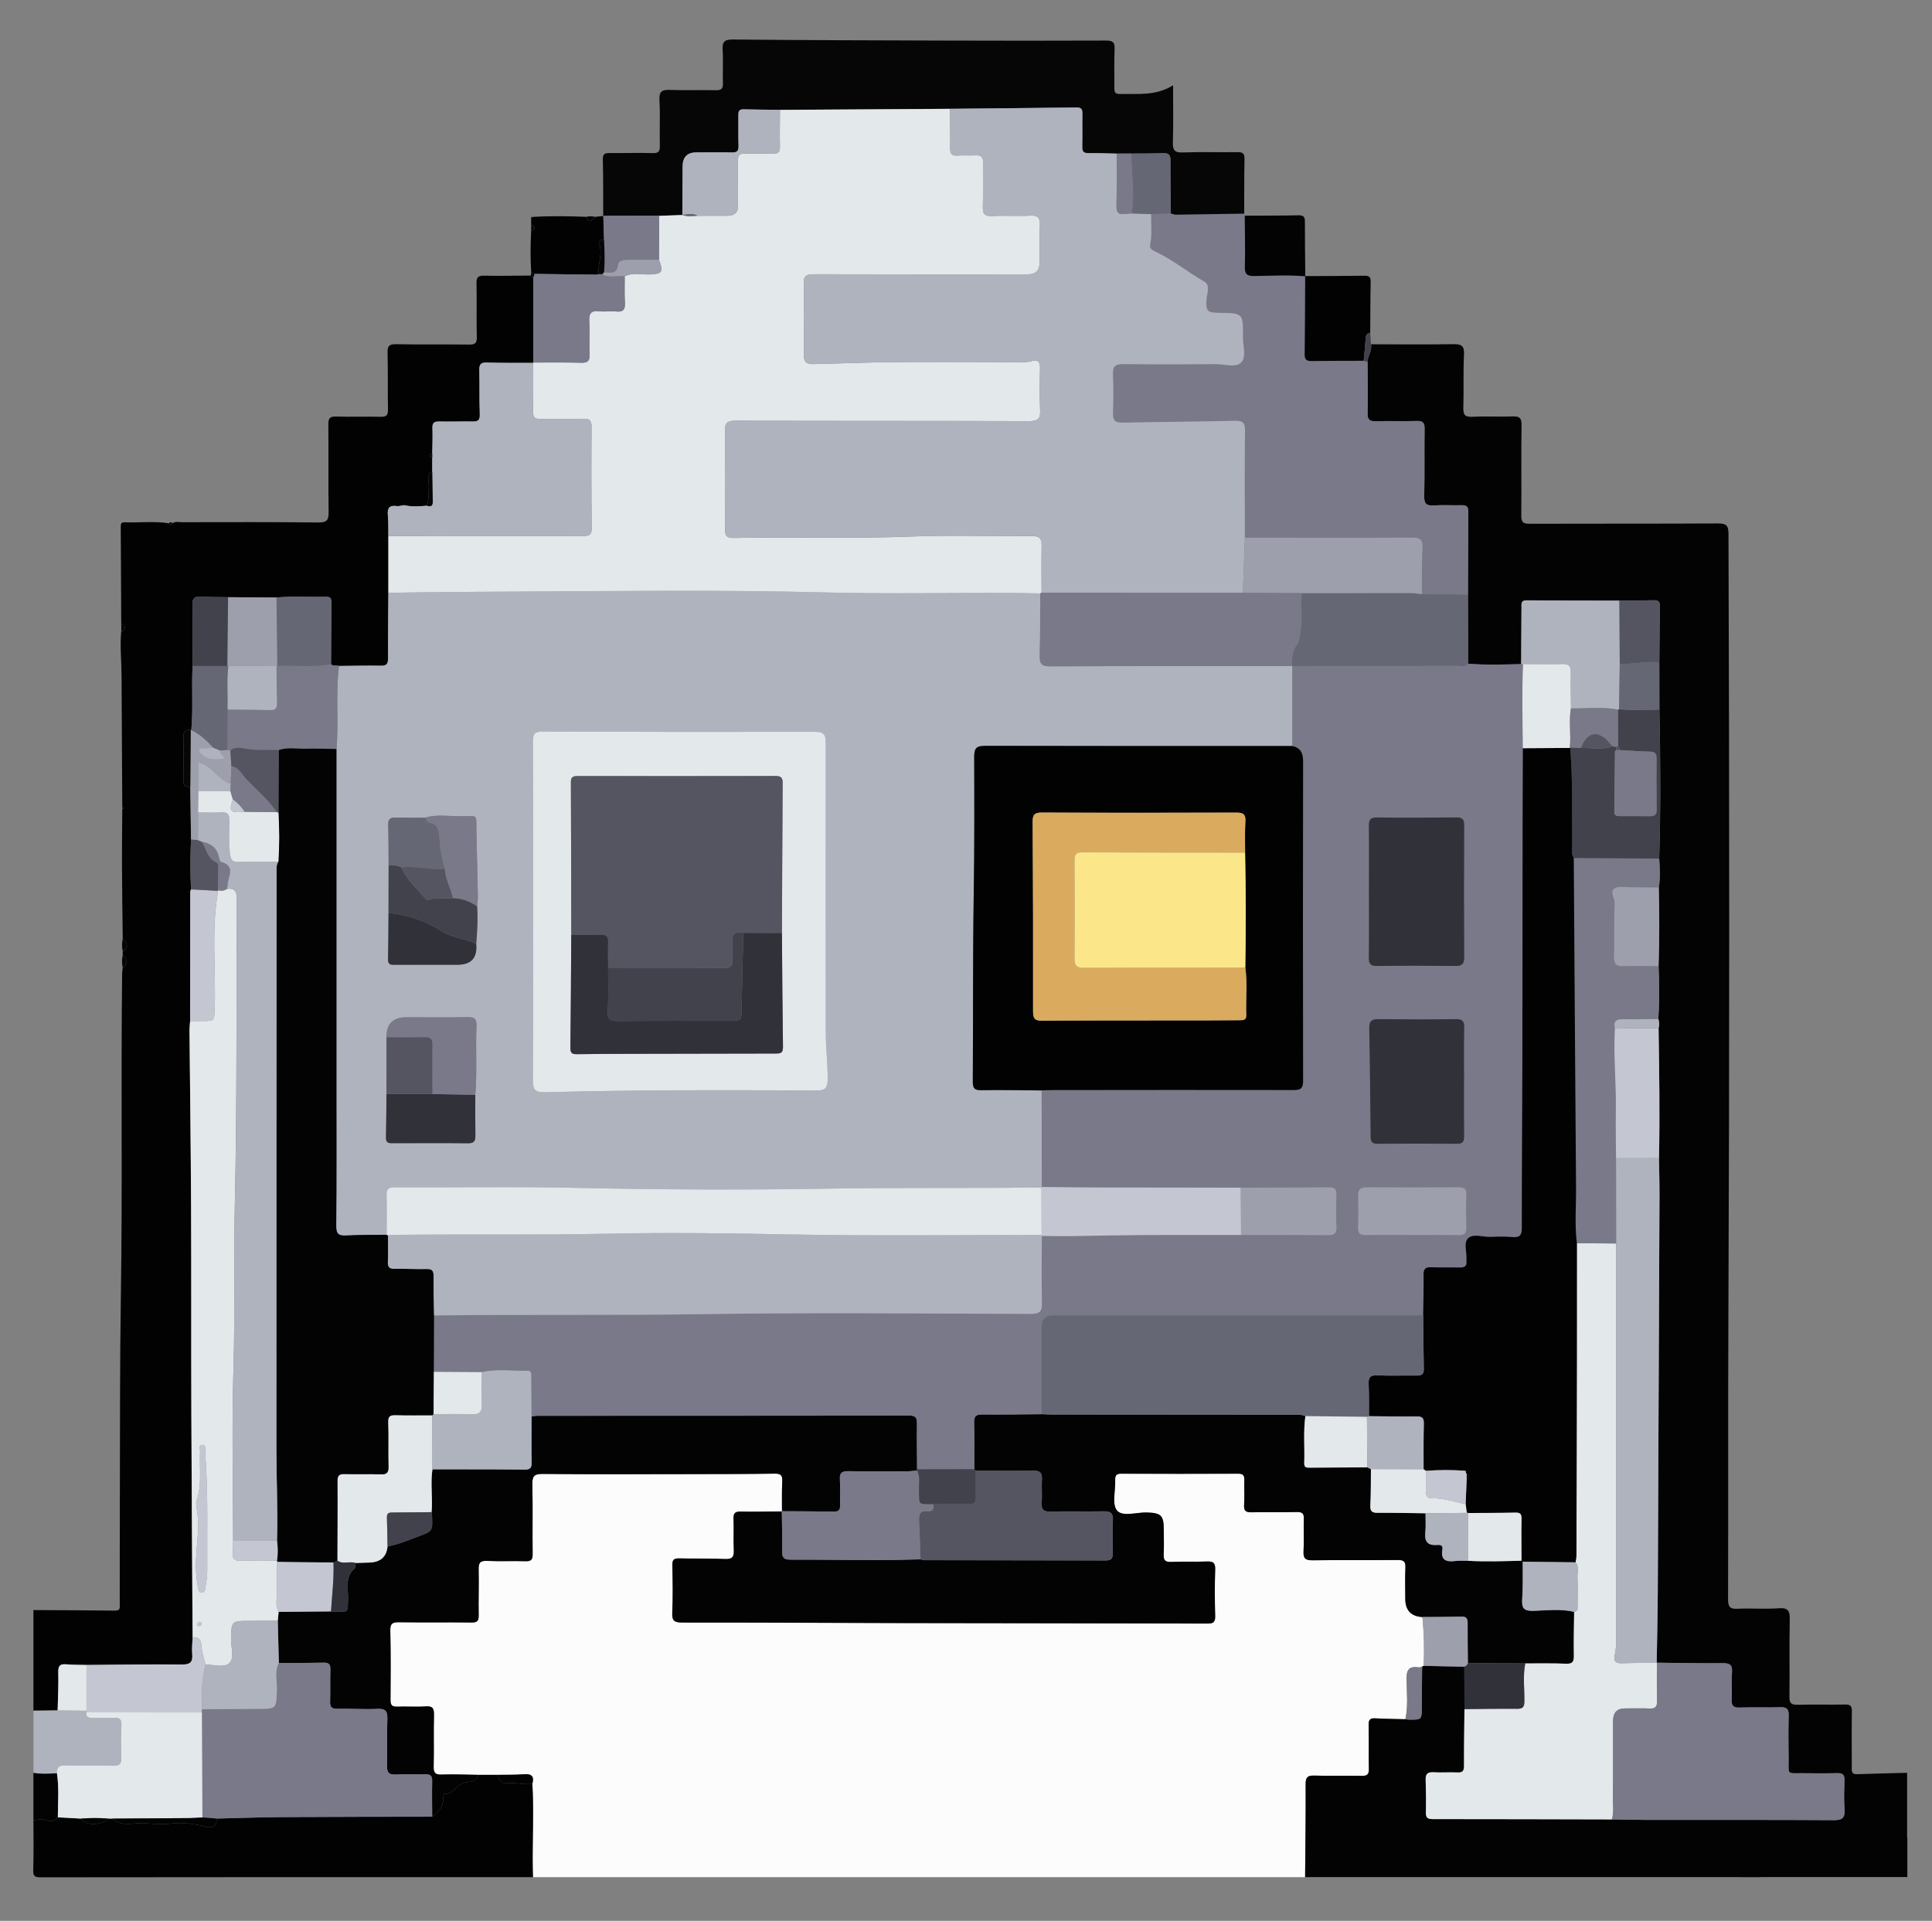 <?xml version="1.0" encoding="UTF-8"?><svg id="Layer_1" xmlns="http://www.w3.org/2000/svg" viewBox="0 0 1055.68 1049.69"><rect x="0" y="0" width="1055.68" height="1049.69" fill="#808080" stroke="none"/><defs><style>.cls-1{fill:#040304;}.cls-2{fill:#060606;}.cls-3{fill:#020202;}.cls-4{fill:#fcfcfc;}.cls-5{fill:#e3e8eb;}.cls-6{fill:#fbe78a;}.cls-7{fill:#9e9fac;}.cls-8{fill:#666774;}.cls-9{fill:#afb3be;}.cls-10{fill:#c4c7d2;}.cls-11{fill:#daab5e;}.cls-12{fill:#42424d;}.cls-13{fill:#555562;}.cls-14{fill:#31313a;}.cls-15{fill:#797989;}</style></defs><g><path class="cls-4" d="M713.14,1025.8H291.22c-.05-1.81-.12-3.63-.14-5.44-.19-15.18,.68-30.37-.18-45.55,1.15-4.22-.51-5.59-4.74-5.24-4.62,.39-9.29,.24-13.94,.32-3.67,0-7.33,0-11,0-6.65-.08-13.32-.4-19.96-.15-3.64,.13-4.37-1.13-4.29-4.5,.23-9.32-.08-18.65,.17-27.97,.09-3.57-.59-5.09-4.56-4.8-5.13,.38-10.32-.05-15.48,.15-2.82,.11-3.74-.77-3.71-3.64,.11-12.65,.18-25.31-.12-37.96-.09-4,1.37-4.57,4.88-4.52,13.15,.19,26.31-.02,39.47,.14,3.05,.04,4.01-.78,3.95-3.89-.17-8.32,.19-16.66-.02-24.98-.09-3.6,.69-5,4.62-4.8,6.98,.35,13.99-.05,20.98,.18,3.12,.1,3.94-.9,3.9-3.94-.16-12.65,.11-25.32-.15-37.97-.09-4.32,.77-5.84,5.55-5.79,27.14,.26,54.29,.13,81.43,.1,15.15-.02,30.31-.03,45.46-.26,3.3-.05,4.27,.92,4.1,4.17-.28,5.48-.13,10.98-.15,16.48-7.5,.05-14.99,.24-22.49,.09-3-.06-4.12,.73-3.98,3.88,.24,5.66-.13,11.34,.15,16.99,.19,3.78-.72,5.25-4.89,5.04-8.31-.42-16.66-.11-24.99-.33-2.81-.07-3.75,.73-3.69,3.62,.17,8.66,.34,17.34-.06,25.99-.21,4.49,1.12,5.45,5.5,5.44,39.82-.05,79.64,.21,119.46,.29,55.82,.11,111.64,.11,167.47,.27,3.23,0,4.33-.77,4.23-4.14-.24-8.49-.28-17,.01-25.49,.13-3.73-1.25-4.42-4.58-4.29-6.49,.26-13-.08-19.49,.23-3.43,.16-4.23-1.1-4.07-4.24,.23-4.49,.06-9,.05-13.49-.01-7.76-1.53-9.09-9.43-9.28-5.58-.13-13.24,2.51-16.18-1.15-2.8-3.48-.72-10.82-.94-16.46-.09-2.43,.46-3.6,3.25-3.59,21.33,.09,42.66,.08,63.99,0,2.71-.01,3.41,1.03,3.32,3.53-.15,4.49,.21,9.01-.12,13.49-.25,3.5,1.14,4.14,4.27,4.07,8.16-.19,16.33,.08,24.49-.14,3.11-.08,4,.85,3.88,3.92-.24,5.82,.19,11.68-.16,17.49-.25,4.03,1.08,5.02,5,4.96,15.49-.22,30.99,.02,46.49-.15,3.31-.04,4.32,.89,4.17,4.18-.26,5.65-.07,11.33-.07,16.99q0,9.48,9.38,10c.85,8.87,1.1,17.76,.68,26.66-.3,.13-.58,.28-.87,.45-.64,.15-1.32,.5-1.92,.4-5.78-.92-6.7,1.94-6.57,7.06,.18,7.08,.87,14.24-.65,21.28-5.46-.15-10.94-.18-16.39-.5-2.81-.16-3.75,.71-3.69,3.6,.18,7.97-.06,15.95,.13,23.91,.08,3.05-.83,4-3.91,3.93-8.63-.2-17.28,.12-25.9-.15-3.71-.12-4.76,.93-4.74,4.7,.09,16.93-.16,33.86-.29,50.79Z"/><path class="cls-1" d="M713.14,1025.8c.13-16.93,.38-33.86,.29-50.79-.02-3.76,1.02-4.81,4.74-4.7,8.63,.27,17.27-.04,25.9,.15,3.08,.07,3.98-.88,3.91-3.93-.2-7.97,.05-15.94-.13-23.91-.07-2.89,.88-3.76,3.69-3.6,5.46,.31,10.93,.35,16.39,.5,.65,.07,1.3,.19,1.95,.2,7,.07,6.98,.06,7.01-6.71,.03-7.41,.12-14.82,.18-22.24,.28-.16,.57-.31,.87-.45,7.4,.16,14.81,.31,22.21,.47,.02,7.73,.05,15.45,.07,23.18-.1,10.31-.29,20.61-.24,30.92,.01,2.76-.69,3.87-3.62,3.72-4.31-.22-8.66,.16-12.97-.11-3.21-.2-4.48,.8-4.37,4.08,.2,5.98,.26,11.98,.12,17.96-.07,2.97,1.19,3.54,3.86,3.54,32.61,0,65.22,.1,97.83,.17,6.65,.09,13.3,.26,19.95,.26,33.8,.03,67.6-.08,101.39,.13,4.77,.03,6.01-1.46,5.71-5.93-.36-5.3-.19-10.65-.04-15.98,.08-2.8-.9-3.83-3.74-3.76-6.16,.16-12.32,.1-18.48,.04-9.68-.1-8.2,1.31-8.29-8.04-.08-7.82-.17-15.65,.05-23.47,.1-3.45-.94-4.66-4.47-4.55-7.48,.24-14.99-.08-22.47,.17-3.41,.11-4.33-1.12-4.19-4.31,.21-4.99-.22-10.01,.15-14.98,.31-4.11-1.27-4.98-5.08-4.95-11.98,.11-23.95-.16-35.93-.28l-.13,.08c.2-13.16,.53-26.31,.59-39.47,.35-71.81,.65-143.63,.93-215.44,.03-6.98-.17-13.97-.27-20.95,.49-23.66,.13-47.32-.23-70.98,.55-1.68,.42-3.34-.13-4.99,.61-9.63,.59-19.26,.13-28.9,.47-14.31,.49-28.63,.11-42.95,.91-5.27,.56-10.55,.24-15.84,.82-27.14,.69-54.28,.1-81.42-.01-8.59-.02-17.19-.04-25.78,.09-10.27,.14-20.54,.31-30.81,.04-2.4-.94-3.2-3.25-3.14-6.29,.14-12.59,.15-18.89,.21-16.91-.04-33.82-.03-50.73-.16-3.26-.02-2.75,2.06-2.76,4.01-.06,10.28-.11,20.56-.17,30.85-9.66,.22-19.33,.55-28.99-.2-.03-12.6-.07-25.21-.1-37.81,.06-15.13,.08-30.25,.2-45.38,.02-2.59-.95-3.52-3.52-3.45-5.15,.13-10.32-.19-15.46,.1-3.81,.21-5.2-.81-5.11-4.91,.28-12.3,.02-24.61,.19-36.91,.05-3.21-.81-4.41-4.17-4.31-7.48,.22-14.97-.09-22.45,.14-3.45,.11-4.61-.92-4.53-4.46,.2-9.3,.02-18.61-.01-27.92-.03-3.35,2.68-6.17,1.86-9.67,14.99,.01,29.98,.18,44.97-.06,4.36-.07,6.11,.77,5.87,5.62-.47,9.64-.08,19.32-.36,28.97-.11,3.74,.66,5.31,4.85,5.09,7.31-.38,14.66,.09,21.98-.19,3.76-.15,5.04,.71,4.97,4.8-.25,16.49,.03,32.98-.13,49.47-.04,3.55,1.06,4.39,4.49,4.38,34.31-.12,68.63,.02,102.94-.17,4.45-.02,5.77,.94,5.78,5.63,.52,143.42,.57,286.84-.06,430.26-.22,50.64,0,101.28-.17,151.92-.01,4.08,.88,5.47,5.12,5.27,7.48-.36,15.02,.3,22.47-.27,5.4-.42,6.21,1.61,6.11,6.37-.3,13.99,.03,27.98-.17,41.97-.05,3.55,1.03,4.49,4.48,4.4,8.66-.23,17.32,.03,25.98-.13,2.85-.05,3.7,.82,3.66,3.68-.16,10.16-.05,20.32-.05,30.48,0,2.02-.34,4.04,2.87,3.92,9.12-.35,18.24-.52,27.36-.76v40.99c-5.38,.07-10.77,.14-16.15,.21-5.36,.01-10.71,.03-16.07,.04-5.24-.02-10.49-.05-15.73-.07-5.38,0-10.76-.01-16.13-.02-5.11,.04-11.63-1.81-14.93,.66-3.13,2.34-.64,9.28-.97,14.19-.02,.33,0,.66,0,1h-248.95Z"/><path class="cls-3" d="M94.26,285.9c1.69-1.09,3.57-.53,5.35-.53,24.8-.03,49.6-.14,74.4,.15,4.75,.05,5.62-1.44,5.55-5.79-.24-15.97,.02-31.96-.14-47.93-.03-3.3,.88-4.26,4.18-4.16,8.15,.24,16.31-.06,24.46,.13,3.08,.07,3.99-.87,3.93-3.94-.19-10.32,.06-20.64-.22-30.95-.1-3.67,.76-4.86,4.63-4.78,13.31,.26,26.63,.03,39.94,.2,3.15,.04,4.27-.66,4.19-4.05-.24-9.81,.06-19.64-.16-29.46-.07-3.33,.93-4.22,4.2-4.14,8.48,.19,16.97-.02,25.46-.06,.44,.47,.88,.94,1.33,1.41,.02,15.37,.04,30.74,.05,46.12l-.04,.19c-8.46-.04-16.93,.09-25.39-.2-3.5-.12-4.14,1.24-4.06,4.32,.2,7.96-.06,15.94,.25,23.9,.12,3.16-.83,4.07-3.84,4.01-6.14-.13-12.29,.15-18.42,0-2.85-.07-3.72,.88-3.61,3.7,.18,4.63-.05,9.27-.1,13.91-.51,.26-1.38,.44-1.46,.79-.23,1.06,.74,1.07,1.46,1.21,0,2.67,0,5.33-.01,8-2.75,.52-1.67,2.73-1.97,4.37-.85,4.64,.77,9.46-1.01,14.03-4,.38-7.99,.68-11.96-.2-.34-1.01-.69-1.01-1.04,0-1.14,.15-2.31,.58-3.4,.41-4.02-.61-5.24,1.07-4.88,4.94,.35,3.79,.2,7.63,.27,11.44,0,10.34,0,20.68,0,31.01-.08,11.94-.24,23.89-.17,35.83,.02,2.99-.8,4.07-3.91,4.01-7.63-.14-15.26,.06-22.9,.13-1.41-.47-3.08,.29-4.35-.91,.07-11.1,.13-22.2,.22-33.3,.02-1.96-.02-3.66-2.75-3.59-9.1,.24-18.21-.46-27.3,.4-8.81-.05-17.63-.11-26.44-.16-4.98-.1-9.97-.03-14.94-.35-3.51-.23-4.59,1.03-4.53,4.51,.2,11.14,.1,22.28,.11,33.42-.67,11.7,.39,23.44-.72,35.13l-.3-.15c-2.98-.37-4.11,.84-4.04,3.93,.17,7.8,.16,15.61,0,23.42-.06,2.87,1.03,3.98,3.78,3.67,.13,9.63,.27,19.26,.4,28.89-.44,9.08-.43,18.15,0,27.23-.16,.47-.45,.94-.45,1.41-.04,23.51-.05,47.02-.06,70.53-.11,1.81-.34,3.63-.32,5.44,.28,31.93,.72,63.86,.86,95.79,.17,37.77,.01,75.55,.15,113.32,.14,40.76,.45,81.53,.68,122.29-.1,2.97-.5,5.97-.22,8.9,.41,4.4-.88,5.93-5.64,5.88-17.37-.2-34.75,.12-52.12,.24-3.64-.09-7.3,.01-10.92-.33-3.4-.32-4.58,.66-4.48,4.27,.18,6.96-.2,13.93-.35,20.9-4.41,.05-8.82,.09-13.24,.14,0-18.33,0-36.66,0-54.99,14.82,.08,29.64,.1,44.46,.31,3.38,.05,2.71-2.04,2.71-3.94,.03-20.66,0-41.32,.07-61.98,.12-35.15-.02-70.31,.54-105.46,.94-58.96,0-117.93,.7-176.89,.01-.99,.21-1.97,.32-2.95,2.81-2.34,2.8-4.68,0-7.03v-1.96c3.77-2.34,2.31-4.69,0-7.03-.15-13.56-.35-27.13-.41-40.69-.04-10.09,.11-20.18,.17-30.27,.28-.1,.76-.16,.8-.32,.17-.65-.4-.61-.81-.7-.13-23.88-.26-47.76-.39-71.64-.04-8.11-.93-16.22-.17-24.33,1.06-.13,1.84-.54,1.92-1.76,.09-1.38-.54-2.13-1.92-2.24-.09-17.63-.17-35.25-.26-52.88,0-1.38-.05-2.77,1.94-2.69,8.1,.35,16.23-.73,24.31,.54,.67,1.21,1.34,1.18,2.01,0Z"/><path class="cls-3" d="M290.9,974.81c.86,15.18,0,30.36,.18,45.55,.02,1.81,.09,3.63,.14,5.44-89.67,0-179.34-.03-269.01,.1-3.52,0-4.14-.82-4.04-4.15,.28-8.97,.1-17.96,.1-26.95,2.04-.43,3.92-.84,6.19-.29,2.28,.55,5.26,1.43,7.16-1.41,4.22,.23,8.43,.47,12.65,.7,2.23,3.97,11.21,3.96,15,0h2c3.94,3.84,9.21,2.88,13.63,2.61,6.25-.38,12.33,1.02,18.76,.13,6.14-.85,13.04,.22,19.5,1.89,2.81,.72,5.63-.63,5.1-4.64,12.14-.28,24.28-.73,36.43-.81,27.15-.17,54.31-.15,81.46-.21,3.39-2.2,5.67-5.13,6.08-9.27,.11-1.12-.2-3.13,.76-3.12,4.84,.07,6.46-5.06,10.77-6.21,2.44-.65,6.77,.11,7.47-4.27,3.67,0,7.33,0,11,0-.06,3.16,2.37,4.9,4.62,4.6,4.77-.63,9.38,1.05,14.06,.31Z"/><path class="cls-9" d="M18.27,934.82c4.41-.05,8.82-.09,13.24-.14,5.25,.06,10.51,.12,15.76,.18-.03,.3-.05,.6-.04,.9-.26,2.54,1.17,3.07,3.35,3.02,3.98-.08,7.97,.09,11.95-.06,2.72-.1,3.91,.8,3.83,3.68-.17,6.14-.26,12.28-.06,18.42,.11,3.46-1.38,4.16-4.45,4.1-8.63-.18-17.26,.04-25.89-.21-3.36-.1-5.02,.87-4.82,4.33-4.29,.27-8.58,.54-12.85-.22v-33.99Z"/><path class="cls-1" d="M18.27,968.81c4.27,.76,8.56,.49,12.85,.22,1.22,8,.51,16.05,.49,24.07-1.89,2.84-4.87,1.96-7.16,1.41-2.26-.55-4.14-.14-6.19,.29v-26Z"/><path class="cls-15" d="M747.25,197.83c.03,9.31,.21,18.62,.01,27.92-.08,3.54,1.08,4.56,4.53,4.46,7.48-.23,14.97,.08,22.45-.14,3.36-.1,4.21,1.1,4.17,4.31-.17,12.3,.09,24.61-.19,36.91-.09,4.09,1.3,5.12,5.11,4.91,5.14-.29,10.31,.03,15.46-.1,2.57-.07,3.54,.86,3.52,3.45-.13,15.13-.15,30.25-.2,45.38-8.39-.06-16.78-.13-25.17-.19,.08-8.48-.1-16.98,.33-25.44,.23-4.57-1.4-5.52-5.67-5.5-30.45,.15-60.91,.05-91.36,.03,0-19.47-.16-38.94,.09-58.41,.06-4.53-1.34-5.59-5.65-5.49-20.44,.48-40.88,.58-61.32,1.01-3.95,.08-5.29-1.28-5.16-5.19,.24-7.15,.27-14.32-.02-21.46-.18-4.29,1.53-5.37,5.54-5.33,16.97,.16,33.95,.13,50.92,.02,4.61-.03,10.56,2.02,13.51-.85,3.18-3.1,.99-9.16,1.05-13.91,.17-13.16,.06-13.16-13.08-13.28-6.46-.06-7.32-.98-6.8-7.57,.12-1.48,.57-2.93,.7-4.42,.17-2,.18-3.86-2.04-5.14-9.04-5.21-17.15-11.93-26.67-16.35-1.73-.8-3.32-1.63-2.78-4.04,1.21-5.43,.24-10.94,.58-16.41,3.55-.12,7.1-.24,10.65-.36,.96,.23,1.92,.68,2.87,.67,12.4-.15,24.8-.37,37.2-.57,.11,.37,.22,.73,.33,1.1,.05,9.32,.31,18.64,.06,27.95-.11,4.04,1.23,5.09,5.11,5.03,9.3-.13,18.61-.67,27.91,.14l-.07-.1c-.07,14.28-.08,28.56-.27,42.84-.04,2.99,1.21,3.61,3.86,3.57,9.47-.14,18.94-.11,28.4-.14,.7,.23,1.4,.46,2.09,.69Z"/><path class="cls-2" d="M679.81,116.75c-12.4,.2-24.8,.41-37.2,.57-.95,.01-1.91-.43-2.87-.67-.08-9.63-.25-19.26-.18-28.89,.02-2.98-.87-4.17-3.96-4.05-5.8,.23-11.62,.15-17.43,.21l-7.99,.02c-5.14-.11-10.28-.34-15.41-.27-2.61,.04-3.48-.86-3.41-3.46,.15-5.97-.02-11.95,.09-17.93,.04-2.37-.38-3.6-3.21-3.57-23.06,.32-46.12,.5-69.18,.73-30.95,.19-61.9,.38-92.85,.57-6.63-.08-13.26-.08-19.89-.27-2.67-.08-2.89,1.37-2.86,3.45,.08,5.48-.1,10.97,.1,16.44,.1,2.81-.78,3.76-3.63,3.68-6.47-.18-12.95-.03-19.43-.04q-7.49,0-7.5,7.73c-.03,8.8-.09,17.6-.13,26.4l.11,.07c-4.26,.15-8.53,.3-12.79,.45-10.17,0-20.33,.01-30.5,.02l-.08,.08c-.04-10.32,.03-20.65-.21-30.96-.07-3.13,1.29-3.46,3.83-3.44,7.83,.09,15.66-.18,23.48,.04,3.19,.09,3.9-.98,3.83-3.97-.2-8.32,.25-16.67-.21-24.97-.27-4.85,1.5-5.76,5.84-5.59,8.31,.32,16.65-.03,24.97,.17,3.11,.08,3.99-.93,3.88-3.96-.22-5.99,.22-12-.15-17.98-.27-4.4,.83-5.82,5.57-5.77,38.96,.37,77.92,.47,116.88,.58,28.98,.08,57.95,.12,86.93-.01,3.65-.02,4.97,.77,4.78,4.64-.33,6.98-.03,13.98-.14,20.98-.04,2.33,.23,3.67,3.13,3.59,9.58-.25,19.37,1.24,28.96-4.76,0,10.98,.21,21.03-.1,31.07-.13,4.28,.83,5.81,5.43,5.63,9.98-.38,19.98-.02,29.97-.16,2.77-.04,3.79,.7,3.73,3.62-.19,9.99-.13,19.98-.17,29.97Z"/><path class="cls-3" d="M745.16,197.15c-9.47,.03-18.94,0-28.4,.14-2.65,.04-3.9-.58-3.86-3.57,.19-14.28,.2-28.56,.27-42.84,10.79-.05,21.58-.04,32.37-.2,2.57-.04,3.47,.73,3.42,3.38-.2,9.29-.18,18.59-.25,27.89-1.91,.09-2.36,1.24-2.48,2.96-.26,4.09-.7,8.16-1.07,12.24Z"/><path class="cls-3" d="M329.59,118.02l.08-.08c.13,4.34,.25,8.68,.38,13.02-1.65-.02-3.39,.52-2.66,2.4,2.15,5.56-.97,10.93-.24,16.38l.08,.38c-.31-.09-.62-.09-.94,0l-34.12-.43c-.63-.24-1.27-.49-1.9-.73-.5-7.66-.41-15.33-.04-22.99,.8-.13,1.67-.23,1.8-1.27,.17-1.33-.79-1.59-1.8-1.73,0-1,0-2,0-3l1.02-1.43c9.65-.59,19.31-.42,28.96-.05,1.66,4.08,3.34,2.02,5.03,.02,1.45-.17,2.91-.33,4.36-.5Z"/><path class="cls-1" d="M713.23,150.98c-9.3-.81-18.61-.26-27.91-.14-3.89,.05-5.22-.99-5.11-5.03,.25-9.31,0-18.63-.06-27.95,9.82-.05,19.64,.03,29.46-.21,3.16-.07,3.41,1.37,3.41,3.89-.02,9.81,.13,19.63,.22,29.44Z"/><path class="cls-12" d="M745.16,197.15c.37-4.08,.81-8.15,1.07-12.24,.11-1.72,.57-2.88,2.48-2.96l.4,6.22c.82,3.5-1.89,6.32-1.86,9.67-.7-.23-1.39-.46-2.09-.69Z"/><path class="cls-2" d="M67.09,512.88c2.3,2.35,3.77,4.69,0,7.03-.55-2.35-.54-4.69,0-7.03Z"/><path class="cls-2" d="M67.08,521.88c2.79,2.34,2.81,4.69,0,7.03-.55-2.34-.54-4.69,0-7.03Z"/><path class="cls-2" d="M325.23,118.52c-1.68,1.99-3.37,4.06-5.03-.02,1.68-.4,3.35-.41,5.03,.02Z"/><path class="cls-2" d="M66.27,340.93c1.38,.12,2.01,.86,1.92,2.24-.08,1.21-.86,1.63-1.92,1.76v-4Z"/><path class="cls-2" d="M290.27,148.97c.63,.24,1.27,.49,1.9,.73-.27,.77-.54,1.53-.81,2.3-.44-.47-.88-.94-1.33-1.41l.23-1.62Z"/><path class="cls-2" d="M290.22,122.97c1.02,.15,1.97,.4,1.8,1.73-.13,1.03-1,1.13-1.8,1.27v-3Z"/><path class="cls-2" d="M94.26,285.9c-.66,1.19-1.33,1.22-2.01,0,.67-.68,1.33-.68,2.01,0Z"/><path class="cls-2" d="M66.84,440.9c.4,.09,.98,.05,.81,.7-.04,.17-.52,.22-.8,.32,0-.34,0-.68,0-1.03Z"/><path class="cls-2" d="M291.24,118.54l-1.02,1.43c-.19-.85-.14-1.54,1.02-1.43Z"/><path class="cls-1" d="M777.25,883.67q-9.37-.51-9.38-10c0-5.67-.19-11.34,.07-16.99,.15-3.3-.86-4.22-4.17-4.18-15.5,.17-30.99-.07-46.49,.15-3.91,.05-5.24-.93-5-4.96,.36-5.81-.08-11.67,.16-17.49,.13-3.07-.76-4-3.88-3.92-8.16,.22-16.33-.06-24.49,.14-3.13,.07-4.52-.57-4.27-4.07,.32-4.48-.04-9,.12-13.49,.09-2.51-.61-3.55-3.32-3.53-21.33,.09-42.66,.1-63.99,0-2.79-.01-3.34,1.16-3.25,3.59,.22,5.64-1.86,12.98,.94,16.46,2.94,3.66,10.59,1.02,16.18,1.15,7.89,.19,9.41,1.52,9.43,9.28,0,4.5,.18,9.01-.05,13.49-.16,3.14,.64,4.4,4.07,4.24,6.49-.31,13,.03,19.49-.23,3.33-.13,4.7,.56,4.58,4.29-.29,8.49-.25,17-.01,25.49,.1,3.37-1,4.15-4.23,4.14-55.82-.16-111.64-.16-167.47-.27-39.82-.08-79.64-.34-119.46-.29-4.38,0-5.71-.95-5.5-5.44,.4-8.65,.23-17.33,.06-25.99-.06-2.89,.88-3.69,3.69-3.62,8.33,.22,16.67-.09,24.99,.33,4.16,.21,5.08-1.26,4.89-5.04-.28-5.65,.09-11.33-.15-16.99-.13-3.15,.98-3.94,3.98-3.88,7.49,.15,14.99-.04,22.49-.09l-.09-.12c.08,7.3,.32,14.6,.17,21.9-.07,3.42,.94,4.58,4.47,4.57,15.94-.05,31.87,.23,47.81,.26,7.79,.01,15.58-.28,23.36-.43,.64,.16,1.28,.46,1.93,.46,33.13,.06,66.26,.07,99.39,.15,2.85,0,3.78-1.2,3.74-3.91-.11-5.99-.28-12,.06-17.97,.24-4.2-1.52-5.04-5.25-4.97-9.65,.2-19.32-.12-28.96,.15-3.86,.11-4.93-1.22-4.7-4.86,.28-4.31-.1-8.66,.12-12.98,.18-3.54-1.23-4.58-4.67-4.52-10.49,.17-20.98,.05-31.46,.04-.28-.29-.55-.58-.83-.87,0-8.47,.14-16.95-.09-25.42-.1-3.52,1.03-4.52,4.51-4.48,10.79,.14,21.59-.07,32.38-.15,1.83,.07,3.65,.2,5.48,.2,43.92,.04,87.85,.07,131.77,.1,2.32,0,4.66-.21,6.88,.76-1.18,8.56-.31,17.17-.62,25.75-.09,2.57,1.5,2.43,3.21,2.42,10.42-.07,20.84-.12,31.26-.18,.66,.33,1.32,.66,1.97,.99-.08,6.62,.03,13.25-.32,19.86-.19,3.55,1.32,4.02,4.33,3.99,8.6-.07,17.21,.15,25.81,.25-.01,3.47,.25,6.98-.1,10.42-.48,4.76,1.01,7.24,6.14,6.9,1.56-.11,3.67-.18,3.2,2.45-1.06,5.96,2.14,6.92,7.02,6.32,2.27-.28,4.6-.1,6.9-.12,9.76,.57,19.52,.21,29.28-.03,.29,.1,.52,.28,.68,.55-.06,6.83,.19,13.68-.3,20.48-.35,4.92,.92,6.51,6.14,6.36,7.39-.21,14.89-1.21,22.25,.56-.08,7.93-.31,15.87-.15,23.8,.07,3.29-.58,4.69-4.26,4.54-7.43-.31-14.88-.13-22.32-.16-10.45-.06-20.89-.11-31.34-.17-.06-7.29-.2-14.58-.13-21.87,.02-2.48-.65-3.61-3.34-3.54-7.11,.18-14.23,.17-21.35,.23Z"/><path class="cls-1" d="M261.23,969.91c-.7,4.38-5.03,3.62-7.47,4.27-4.3,1.15-5.93,6.27-10.77,6.21-.96-.01-.65,2-.76,3.12-.41,4.15-2.69,7.07-6.08,9.27-.02-6.49-.16-12.99,0-19.48,.07-2.89-.98-3.77-3.76-3.69-5.32,.16-10.67-.23-15.98,.12-4.17,.28-5.05-1.38-4.94-5.17,.25-8.32-.12-16.66,.18-24.97,.15-4.14-.65-5.98-5.36-5.74-7.3,.37-14.65-.18-21.97-.04-3.1,.06-4.05-.95-3.94-3.99,.21-5.82-.04-11.66,.14-17.48,.09-2.81-.86-3.81-3.69-3.74-8.15,.19-16.31,.15-24.46,.2-.2-7.7-.39-15.39-.59-23.09l.46-4.88c9.55-.08,19.09-.16,28.64-.25,.82,.06,1.65,.2,2.46,.16,7.11-.31,6.64,1.39,6.83-7.07,.13-5.74-1.81-12.01,3.7-16.66,.56-.47,.31-1.89,.44-2.88,2.45-.09,4.91-.21,7.36-.25q9.26-.17,10.09-8.87c5.77-.91,11.07-3.27,16.5-5.28,8.11-3,8.16-2.87,7.8-11.4-.03-.66-.16-1.32-.24-1.98,.69-7.79-.7-15.62,.47-23.41,16.8,.02,33.61-.04,50.41,.15,3.26,.04,3.84-1.16,3.78-4.04-.15-8.32-.04-16.64-.03-24.96,.98-.14,1.97-.41,2.95-.41,67.85-.02,135.7,0,203.55-.1,3.47,0,4.14,1.29,4.1,4.37-.12,8.31,.03,16.63,.07,24.94-.1,.24-.1,.47,0,.71-1.81,.14-3.62,.41-5.43,.42-10.64,.04-21.29,.15-31.92-.07-3.6-.07-5.12,.76-4.84,4.66,.34,4.63-.03,9.31,.11,13.96,.08,2.58-.82,3.52-3.43,3.48-9.47-.16-18.95-.16-28.42-.22l.09,.12c.03-5.49-.13-11,.15-16.48,.17-3.25-.8-4.22-4.1-4.17-15.15,.23-30.31,.24-45.46,.26-27.14,.04-54.29,.16-81.43-.1-4.78-.05-5.64,1.47-5.55,5.79,.27,12.65,0,25.31,.15,37.97,.04,3.05-.79,4.05-3.9,3.94-6.99-.23-14,.17-20.98-.18-3.93-.2-4.71,1.21-4.62,4.8,.21,8.32-.15,16.65,.02,24.98,.06,3.11-.9,3.93-3.95,3.89-13.15-.16-26.31,.05-39.47-.14-3.5-.05-4.97,.52-4.88,4.52,.3,12.65,.23,25.3,.12,37.96-.02,2.87,.9,3.75,3.71,3.64,5.15-.2,10.34,.23,15.48-.15,3.96-.29,4.65,1.23,4.56,4.8-.25,9.32,.06,18.65-.17,27.97-.08,3.37,.65,4.63,4.29,4.5,6.64-.25,13.3,.07,19.96,.15Z"/><path class="cls-7" d="M777.25,883.67c7.12-.06,14.24-.04,21.35-.23,2.69-.07,3.36,1.06,3.34,3.54-.06,7.29,.07,14.58,.13,21.87-.25,1.05-.95,1.64-1.94,1.95-7.4-.16-14.81-.31-22.21-.47,.43-8.9,.17-17.79-.68-26.66Z"/><path class="cls-15" d="M777.06,910.77c-.06,7.41-.15,14.82-.18,22.24-.03,6.77,0,6.78-7.01,6.71-.65,0-1.3-.13-1.95-.2,1.52-7.05,.83-14.21,.65-21.28-.13-5.12,.78-7.98,6.57-7.06,.6,.1,1.28-.26,1.92-.4Z"/><path class="cls-1" d="M290.9,974.81c-4.69,.74-9.29-.94-14.06-.31-2.24,.3-4.68-1.44-4.62-4.6,4.65-.08,9.32,.06,13.94-.32,4.23-.35,5.89,1.01,4.74,5.24Z"/><path class="cls-15" d="M501.12,802.89c-.04-8.31-.2-16.63-.07-24.94,.05-3.08-.62-4.37-4.1-4.37-67.85,.1-135.7,.07-203.55,.1-.98,0-1.97,.27-2.95,.41-.06-7.1-.1-14.19-.19-21.29-.02-1.57,.41-3.81-2.04-3.74-8.33,.25-16.72-1.15-25,.79-8.71-.06-17.42-.12-26.14-.17,.04-10.27,.07-20.54,.11-30.8,48.42-.64,96.85,.06,145.28-.7,60.26-.95,120.55-.31,180.83-.16,4.89,.01,6.14-1.42,6.02-6.16-.32-12.15-.08-24.31-.06-36.46,11.41,.28,22.81,.01,34.22-.21,24.88-.49,49.78-.24,74.68-.3,15.81,0,31.62-.06,47.42,.08,3.32,.03,4.84-.74,4.68-4.41-.26-5.98-.17-11.98-.03-17.97,.07-2.84-1.05-3.76-3.81-3.74-16.14,.13-32.28,.13-48.41,.18-26.28-.03-52.57-.03-78.85-.09-9.97-.02-19.95-.19-29.92-.29-.02-17.59-.05-35.18-.07-52.77,1.83-.06,3.65-.17,5.48-.17,44.1-.04,88.2-.12,132.3-.02,3.92,0,5.1-1.02,5.09-5.02-.12-58.24-.12-116.48,0-174.72,0-4.57-1.52-7.3-5.98-8.29,.01-14.56,.02-29.13,.03-43.69,30.18-.02,60.37-.02,90.55-.09,1.88,0,4.04,.79,5.57-1.14,9.66,.74,19.32,.42,28.99,.2h1.04c-.7,15.31-.27,30.62-.12,45.94-.05,14.15-.12,28.29-.14,42.44-.05,43.12-.04,86.24-.13,129.35-.06,30.13-.33,60.26-.31,90.39,0,3.96-1.12,5.31-5.08,4.96-3.97-.35-7.99-.25-11.98-.09-4.13,.17-9.3-1.88-12.12,.61-2.91,2.58-.64,7.87-1.06,11.95-.02,.16-.02,.34,0,.5,.38,2.92-1.05,3.75-3.78,3.67-5.16-.15-10.33,.12-15.48-.14-3.38-.17-4.22,1.13-4.18,4.31,.11,7.31-.12,14.63-.21,21.95-2,.03-3.99,.08-5.99,.08-65.37,0-130.74,0-196.11,0q-6.39,0-6.4,6.55c0,15.8,0,31.6,0,47.41-10.79,.07-21.59,.28-32.38,.15-3.48-.05-4.61,.96-4.51,4.48,.23,8.47,.09,16.95,.09,25.42-10.41,.02-20.83,.03-31.24,.05Zm246.89-316c0,12.15,.12,24.3-.07,36.44-.05,3.51,1.04,4.58,4.53,4.54,14.31-.17,28.62-.15,42.93-.02,3.42,.03,4.69-1.06,4.68-4.58-.11-24.13-.12-48.26,0-72.39,.02-3.37-1.19-4.23-4.36-4.2-14.48,.15-28.96,.21-43.43,.03-3.74-.05-4.36,1.5-4.32,4.73,.14,11.81,.06,23.63,.05,35.44Zm51.97,104.06h.03c0-9.83-.13-19.66,.07-29.48,.07-3.45-.93-4.6-4.48-4.56-14.16,.18-28.32,.17-42.48,.01-3.64-.04-5.01,1.07-4.94,4.84,.38,19.8,.59,39.61,.75,59.42,.02,2.7,.77,3.87,3.68,3.85,14.49-.11,28.99-.12,43.48,.01,3.14,.03,3.98-1.14,3.94-4.1-.14-9.99-.05-19.99-.05-29.99Zm-28.63,83.92v.04c8.49,0,16.99-.11,25.48,.06,3.15,.06,4.52-.8,4.39-4.19-.22-5.99-.2-11.99,0-17.98,.1-3.14-1.17-3.97-4.11-3.95-16.82,.1-33.64,.11-50.47,0-3.59-.02-4.64,1.52-4.55,4.83,.15,5.66,.19,11.33-.02,16.99-.12,3.27,1.01,4.35,4.29,4.28,8.32-.19,16.65-.06,24.98-.06Z"/><path class="cls-5" d="M833.41,909.01c7.44,.02,14.89-.15,22.32,.16,3.68,.15,4.33-1.24,4.26-4.54-.16-7.93,.08-15.87,.15-23.8,2.46-.39,1.85-2.33,1.86-3.85,.05-5.08,.17-10.17-.06-15.23-.12-2.66,1.15-5.57-1.03-7.98,.17-1.47,.48-2.95,.49-4.42,.09-36.33,.16-72.65,.21-108.98,.03-20.33,.02-40.65,.02-60.98,7.15,.04,14.29,.08,21.44,.12-.01,70.04-.01,140.08-.07,210.13,0,4.96,.48,9.95-.72,14.9-.75,3.1,.57,4.53,3.99,4.38,6.31-.26,12.64-.16,18.96-.22l.13-.08c0,6.99-.09,13.98,.08,20.97,.07,2.99-.87,4.2-3.97,4.06-4.48-.2-8.99-.05-13.48-.06q-6.59-.01-6.58,6.81c0,13.98,.04,27.96-.07,41.94-.03,3.97,.56,7.98-.52,11.91-32.61-.07-65.22-.17-97.83-.17-2.67,0-3.93-.57-3.86-3.54,.14-5.98,.08-11.98-.12-17.96-.11-3.28,1.16-4.28,4.37-4.08,4.31,.27,8.66-.11,12.97,.11,2.93,.15,3.63-.96,3.62-3.72-.05-10.31,.14-20.61,.24-30.92,9.61-.08,19.21-.26,28.82-.17,3.08,.03,3.87-1.02,3.91-4.01,.1-6.93-.84-13.89,.47-20.78Z"/><path class="cls-15" d="M880.82,994.26c1.09-3.93,.49-7.94,.52-11.91,.11-13.98,.06-27.96,.07-41.94q0-6.83,6.58-6.81c4.49,0,8.99-.15,13.48,.06,3.1,.14,4.05-1.06,3.97-4.06-.17-6.99-.07-13.98-.08-20.97,11.98,.12,23.96,.39,35.93,.28,3.81-.04,5.39,.84,5.08,4.95-.37,4.97,.05,9.99-.15,14.98-.13,3.18,.78,4.42,4.19,4.31,7.48-.25,14.99,.07,22.47-.17,3.53-.11,4.57,1.09,4.47,4.55-.22,7.82-.13,15.65-.05,23.47,.09,9.34-1.39,7.94,8.29,8.04,6.16,.07,12.32,.12,18.48-.04,2.84-.07,3.82,.95,3.74,3.76-.15,5.32-.32,10.67,.04,15.98,.3,4.47-.94,5.96-5.71,5.93-33.8-.22-67.59-.1-101.39-.13-6.65,0-13.3-.17-19.95-.26Z"/><path class="cls-9" d="M905.24,908.71c-6.32,.05-12.65-.04-18.96,.22-3.42,.14-4.74-1.28-3.99-4.38,1.2-4.95,.71-9.93,.72-14.9,.05-70.04,.05-140.08,.07-210.12-.02-15.53-.04-31.06-.06-46.6,7.82-.03,15.65-.05,23.47-.08,.1,6.98,.3,13.97,.27,20.95-.28,71.81-.58,143.63-.93,215.44-.06,13.16-.39,26.31-.59,39.47Z"/><path class="cls-15" d="M883.02,632.92c.02,15.53,.04,31.07,.06,46.6-7.15-.04-14.29-.08-21.44-.13-1.27-10.1-.37-20.24-.45-30.36-.47-60.05-.84-120.1-1.24-180.16,15.56,.1,31.12,.21,46.68,.31,.32,5.28,.67,10.57-.24,15.84-5.14-.05-10.29-.12-15.43-.12-2.82,0-6.11-.78-8.34,.4-3.46,1.84-.22,5.33-.34,8.09-.41,9.78,0,19.59-.32,29.37-.14,4.27,1.36,5.4,5.4,5.22,6.29-.28,12.61-.03,18.92,0,.47,9.63,.48,19.27-.13,28.9-6.45,.04-12.9,.2-19.34,.08-3.73-.07-5.3,1.29-4.36,5.04-.9,14.72,.74,29.41,.51,44.12-.14,8.93,.04,17.87,.08,26.8Z"/><path class="cls-8" d="M802.21,362.74c-1.53,1.93-3.69,1.14-5.57,1.14-30.18,.07-60.37,.07-90.55,.09h.01c-.21-4.37-.08-8.6,3.01-12.23,.76-.9,.73-2.48,1.03-3.76,1.81-7.88,.63-15.9,1.09-23.84,19.93-.04,39.87-.09,59.8-.08,1.97,0,3.93,.45,5.9,.68l25.17,.19c.03,12.6,.07,25.21,.1,37.81Z"/><path class="cls-12" d="M906.62,469.19c-15.56-.1-31.12-.21-46.68-.31-1.5-2.09-.87-4.51-.88-6.77-.15-17.8,.4-35.61-1.06-53.38l-.19-.31c2.04,.12,4.08,.23,6.12,.35,5.73-.25,11.56,1.3,17.18-.9,.63,.08,1.27,.15,1.9,.23l.05,1.78c-.21,.25-.61,.5-.62,.75-.15,10.97-.27,21.95-.38,32.92-.03,2.46,1.72,2.45,3.45,2.45,5.33,0,10.66-.05,15.98,.03,2.4,.04,3.72-.63,3.69-3.36-.1-9.49-.09-18.98-.06-28.47,0-2.23-.74-3.32-3.15-3.4-5.63-.18-11.26-.57-16.89-.88-.03-.8-.17-1.55-.96-1.98l-.07-20.13c.19-.11,.4-.19,.61-.24,7.34,.65,14.69,.33,22.04,.21,.59,27.14,.71,54.28-.1,81.42Z"/><path class="cls-9" d="M884.69,387.55c-.21,.06-.42,.14-.61,.25-8.53-1.65-17.13-.48-25.69-.67-.07-6.45-.33-12.91-.12-19.35,.12-3.61-.85-5.02-4.69-4.88-7.1,.27-14.22,.04-21.34,.02h-1.05c.06-10.27,.11-20.56,.17-30.84,.01-1.94-.5-4.03,2.76-4.01,16.91,.13,33.82,.12,50.73,.16,.07,11.57,.14,23.13,.21,34.7-.13,8.21-.25,16.41-.38,24.62Z"/><path class="cls-10" d="M883.02,632.92c-.04-8.93-.22-17.87-.08-26.8,.23-14.72-1.41-29.4-.51-44.12,7.95-.05,15.89-.09,23.84-.14,.36,23.66,.72,47.32,.23,70.98-7.82,.03-15.65,.05-23.47,.08Z"/><path class="cls-7" d="M906.26,527.97c-6.31-.03-12.62-.28-18.92,0-4.04,.18-5.54-.95-5.4-5.22,.32-9.78-.08-19.59,.32-29.37,.11-2.76-3.12-6.25,.34-8.09,2.22-1.18,5.52-.4,8.34-.4,5.14,0,10.29,.08,15.43,.12,.38,14.32,.36,28.63-.11,42.95Z"/><path class="cls-14" d="M833.41,909.01c-1.32,6.9-.38,13.86-.47,20.78-.04,2.99-.84,4.04-3.91,4.01-9.6-.09-19.21,.09-28.82,.17-.02-7.73-.05-15.45-.07-23.18,.99-.3,1.69-.9,1.94-1.95,10.45,.06,20.89,.11,31.34,.17Z"/><path class="cls-13" d="M885.07,362.94c-.07-11.57-.14-23.13-.21-34.7,6.3-.06,12.59-.06,18.89-.21,2.3-.05,3.28,.75,3.25,3.14-.16,10.27-.21,20.54-.3,30.81-7.25-.78-14.4,1.02-21.62,.95Z"/><path class="cls-8" d="M885.07,362.94c7.22,.07,14.37-1.72,21.62-.95,.01,8.59,.02,17.19,.04,25.78-7.35,.11-14.7,.43-22.04-.21,.12-8.21,.25-16.41,.38-24.62Z"/><path class="cls-9" d="M906.27,561.86c-7.95,.05-15.89,.09-23.84,.14-.93-3.75,.64-5.11,4.37-5.04,6.45,.12,12.9-.04,19.34-.08,.55,1.65,.68,3.31,.13,4.99Z"/><path class="cls-9" d="M706.09,363.97c-.01,14.56-.02,29.13-.03,43.69-55.78,0-111.55,.07-167.32-.08-4.75-.01-6.45,.72-6.43,6.1,.11,25.13,.15,50.25-.25,75.39-.53,33.96-.27,67.93-.51,101.89-.03,3.64,.81,4.88,4.67,4.81,10.98-.21,21.97,.04,32.95,.12,.02,17.59,.05,35.18,.07,52.77-.04,.17-.1,.33-.16,.49-1.33-.07-2.66-.22-3.98-.2-36.93,.49-73.86-.04-110.8,.59-46.85,.8-93.72,.62-140.59-.43-32.78-.73-65.59-.12-98.39-.25-3.51-.01-4.14,1.41-4.08,4.46,.15,7.15,.03,14.32,.03,21.47-7.31,.1-14.63-.02-21.92,.39-4.19,.23-5.67-.68-5.62-5.32,.26-26.28,.13-52.57,.13-78.85,0-60.56,0-121.11,0-181.67,1.34-15.11-.56-30.32,1.38-45.41,7.63-.06,15.27-.27,22.9-.13,3.12,.06,3.93-1.02,3.91-4.01-.07-11.94,.09-23.89,.17-35.83,23.3-.41,46.61-.55,69.9-.67,55.95-.28,111.9-1,167.86,.45,33.64,.87,67.31,.22,100.97,.28,5.83,.01,11.65,.19,17.48,.28-.07,11.31,.06,22.62-.29,33.92-.14,4.47,1,5.93,5.74,5.91,44.08-.2,88.16-.13,132.24-.14h-.01Zm-473.87,82.89c-5.46,0-10.93,.05-16.39-.05-2.73-.05-3.78,1-3.7,3.81,.2,7.44,.17,14.89,.22,22.34-.02,8.65-.04,17.3-.06,25.95-.08,8.49-.08,16.97-.26,25.46-.07,3.18,2,2.87,4,2.87,11.32,0,22.65,0,33.97-.02q11.27-.02,10.2-11.31c.56-6.89,.99-13.78,.49-20.7,.15-1.81,.46-3.62,.43-5.43-.23-11.77-.57-23.55-.79-35.32-.19-9.8,1.25-8.58-8.43-8.41-6.56,.11-13.2-1.21-19.68,.82Zm-21.03,119.98c0,10.33-.01,20.67-.02,31-.08,7.97-.09,15.95-.27,23.92-.07,3.06,1.83,2.97,3.93,2.96,13.64-.03,27.29-.1,40.93,.04,3.12,.03,4.05-1.09,4-4.04-.13-7.48-.05-14.96-.05-22.44,1.04-12.59,.1-25.21,.66-37.79,.18-3.96-1.41-4.68-4.93-4.62-11.12,.18-22.24,.07-33.37,.05q-11.04-.02-10.88,10.93Zm80.1-68.77c0,30.81,.12,61.62-.11,92.42-.04,5.18,1.62,6.52,6.57,6.39,13.62-.36,27.26-.6,40.88-.79,35.96-.51,71.94-.3,107.91-.19,4.4,.01,5.65-1.37,5.72-5.72,.13-8.66-1.01-17.25-1.02-25.89-.02-52.79-.11-105.58,0-158.36,0-4.55-1.22-6.02-5.91-6.01-49.62,.11-99.25,.05-148.87-.13-4.25-.02-5.27,1.32-5.25,5.38,.15,30.97,.08,61.95,.08,92.92Z"/><path class="cls-5" d="M568.42,324.29c-5.83-.1-11.65-.27-17.48-.28-33.66-.06-67.33,.59-100.97-.28-55.96-1.45-111.91-.73-167.86-.45-23.29,.12-46.6,.26-69.9,.67,0-10.34,0-20.68,0-31.01,35.28-.02,70.56-.06,105.83-.04,3.09,0,5.34,.08,5.29-4.28-.24-18.47-.24-36.94-.09-55.41,.03-3.72-1.45-4.44-4.72-4.36-7.65,.19-15.31-.06-22.96,.14-3.21,.08-4.41-.88-4.33-4.22,.22-8.81,.12-17.64,.15-26.45l.04-.19c8.79,.01,17.58-.13,26.35,.12,3.63,.1,4.51-1.25,4.38-4.61-.23-5.96,.19-11.95-.15-17.9-.24-4.2,.76-6.19,5.38-5.63,3.1,.38,6.32-.18,9.44,.13,3.89,.39,4.86-1.24,4.65-4.83-.28-4.79-.09-9.61-.11-14.42,4.42-2.18,9.13-.84,13.69-1.01,6.73-.25,7.52-1.29,5.07-7.99l.05-24.03c4.26-.15,8.53-.3,12.79-.45,2.67,.99,5.41,.58,8.14,.43,5.15,0,10.31-.08,15.46-.01,4.5,.05,7.01-1.16,6.69-6.56-.46-7.78,.07-15.62-.07-23.43-.05-3.05,.97-4.14,4.01-4.03,4.98,.18,9.98-.09,14.96,.1,3.05,.12,4.09-.96,4.02-4.01-.15-6.65,.01-13.3,.04-19.95,30.95-.19,61.9-.38,92.85-.57,.06,7.16,.23,14.32,.12,21.48-.05,2.97,.8,4.27,3.95,4.05,3.32-.23,6.67,.09,9.99-.1,3.02-.17,4.12,.92,4.06,4-.17,7.99,.11,15.99-.13,23.98-.12,3.8,.82,5.36,4.96,5.16,6.98-.34,14,.14,20.98-.21,4.33-.22,5.39,1.41,5.21,5.43-.29,6.65-.08,13.32-.08,19.98q0,6.68-6.54,6.69c-38.98,0-77.95,.06-116.93-.07-3.94-.01-5.58,.75-5.48,5.15,.29,12.82,.23,25.65,.02,38.47-.07,4.11,1.19,5.59,5.4,5.49,10.79-.24,21.58-.69,32.36-.9,26.47-.51,52.96-.17,79.45-.19,2.48,0,4.96,.16,7.43-.56,3.16-.92,4.54,.28,4.46,3.75-.18,7.66-.34,15.34,.06,22.98,.25,4.84-1.28,6.1-6.09,6.09-53.47-.18-106.93-.05-160.4-.24-4.73-.02-5.82,1.35-5.75,5.85,.26,17.82,.24,35.64,.06,53.46-.04,3.76,1.04,4.84,4.77,4.77,32.28-.62,64.56,.47,96.86-.78,22.12-.86,44.3-.1,66.45-.22,3.68-.02,5.01,1.22,4.93,4.93-.19,8.66-.05,17.32-.05,25.98-.25,.12-.48,.25-.7,.41Z"/><path class="cls-5" d="M152.24,880.83l-.46,4.88c-5.13,.02-10.26,.05-15.39,.05-10.07,0-9.95,0-10.13,10.26-.08,4.4,2.02,10.06-.99,12.86-2.94,2.74-8.54,.61-12.96,.87-.85-3.36-1.97-6.64-2.21-10.18-.19-2.74-1.08-5.38-4.85-4.74-.24-40.76-.54-81.53-.68-122.29-.13-37.77,.02-75.55-.15-113.32-.14-31.93-.58-63.86-.86-95.79-.02-1.81,.21-3.63,.32-5.44,2.33-.02,4.65-.05,6.98-.05,6.38-.01,6.17-.02,6.42-6.56,.84-21.51-2.02-43.14,1.91-64.55l-.13-.35c1.78,.46,3.48,.34,5.02-.76,4.49-.45,5.32,1.75,5.3,5.91-.31,55.77,.16,111.55-1.09,167.32-.67,29.95,.16,59.9-.75,89.87-.94,30.95-.18,61.96-.16,92.94-.05,2.15,.08,4.32-.18,6.44-.46,3.78,1.12,4.89,4.78,4.73,6.44-.27,12.89-.1,19.34-.11,.23,.17,.27,.39,.14,.64-.06,5.43-.33,10.87-.12,16.3,.14,3.69-1.16,7.54,.9,11.07Zm-40.03-85.4c0-.67,.06-1.34-.01-2-.16-1.54,.49-4-1.82-3.85-1.88,.12-.99,2.45-1.06,3.79-.48,8.9,1.15,17.92-1.91,26.68-.55,1.58,0,3.62,.27,5.41,.93,5.94,.58,11.83,.06,17.81-.71,8.07-1.27,16.22,.49,24.28,.29,1.31,.34,2.92,2.14,2.79,1.71-.13,1.64-1.72,1.87-3.05,.53-2.94,1.01-5.84,.99-8.86-.14-21,.54-42.02-1.02-63Zm-3.42,93.2c.76-.1,1.21-.52,1.25-1.21,.04-.7-.39-1.32-1.09-1.13-.5,.14-1.1,.73-1.24,1.23-.19,.7,.42,1.06,1.07,1.11Z"/><path class="cls-9" d="M291.37,198.31c-.03,8.82,.06,17.64-.15,26.45-.08,3.34,1.11,4.3,4.33,4.22,7.65-.19,15.31,.05,22.96-.14,3.28-.08,4.75,.64,4.72,4.36-.14,18.47-.14,36.94,.09,55.41,.06,4.36-2.2,4.28-5.29,4.28-35.28-.03-70.56,.01-105.83,.04-.07-3.82,.08-7.65-.27-11.44-.36-3.87,.86-5.55,4.88-4.94,1.09,.17,2.26-.26,3.4-.41,.35,0,.69,0,1.04,0,3.97,.88,7.97,.58,11.96,.2,2.42,.87,3.34-.08,3.27-2.54-.15-5.28-.2-10.57-.3-15.85,0-2.67,0-5.33,.01-8v-2c.05-4.64,.28-9.28,.1-13.91-.11-2.82,.76-3.77,3.61-3.7,6.14,.15,12.28-.13,18.42,0,3.01,.06,3.96-.86,3.84-4.01-.3-7.96-.05-15.93-.25-23.9-.08-3.08,.56-4.44,4.06-4.32,8.45,.29,16.92,.16,25.39,.2Z"/><path class="cls-15" d="M185.23,363.91c-1.94,15.09-.04,30.3-1.38,45.41-5.46-.07-10.93-.34-16.39-.15-5.07,.17-10.21-.98-15.2,.76-6.09-.35-12.19,.37-18.29-.82-2.57-.5-5.62-1.04-8.13,.94-.54-.05-1.08-.11-1.61-.16,.06-7.39,.12-14.78,.19-22.17,7.76,.1,15.52,.12,23.27,.33,2.87,.08,3.72-1.12,3.65-3.83-.18-6.76-.18-13.53-.25-20.3h.39c9.8-.41,19.65,.93,29.41-.92,1.26,1.2,2.93,.44,4.35,.91Z"/><path class="cls-15" d="M341.36,150.96c.01,4.81-.17,9.63,.11,14.42,.21,3.59-.77,5.22-4.65,4.83-3.12-.31-6.33,.24-9.44-.13-4.62-.56-5.62,1.43-5.38,5.63,.34,5.95-.08,11.94,.15,17.9,.13,3.36-.75,4.71-4.38,4.61-8.78-.25-17.57-.1-26.35-.12-.02-15.37-.04-30.74-.05-46.12,.27-.77,.54-1.53,.81-2.3,11.37,.14,22.75,.29,34.12,.43,.31,.45,.62,.43,.94,0l-.08-.38,2,.13c3.91,2.21,8.17,.43,12.22,1.09Z"/><path class="cls-10" d="M105.25,894.83c3.77-.64,4.66,2.01,4.85,4.74,.24,3.54,1.35,6.81,2.21,10.18-2.03,7.99-2.29,16.13-1.88,24.31l-.1,1.72c-21.03,0-42.06-.02-63.1-.02,0-.3,.01-.6,.04-.9,0-8.34,0-16.68,0-25.02,17.38-.12,34.75-.44,52.12-.24,4.76,.05,6.05-1.47,5.64-5.88-.28-2.93,.12-5.93,.22-8.9Z"/><path class="cls-8" d="M180.89,363c-9.75,1.85-19.61,.51-29.41,.93-.14-12.47-.29-24.95-.43-37.42,9.09-.86,18.2-.15,27.3-.4,2.73-.07,2.77,1.63,2.75,3.59-.09,11.1-.15,22.2-.22,33.3Z"/><path class="cls-7" d="M151.05,326.51c.14,12.47,.28,24.95,.43,37.42h-.39c-8.76-.01-17.53-.02-26.3-.02-.2-.03-.39-.02-.59,.02l.41-37.58c8.81,.05,17.63,.11,26.44,.16Z"/><path class="cls-10" d="M119.2,486.82c-3.93,21.42-1.07,43.04-1.91,64.55-.26,6.54-.04,6.55-6.42,6.56-2.33,0-4.65,.03-6.98,.05,.01-23.51,.02-47.02,.06-70.53,0-.47,.29-.94,.45-1.41l14.81,.78Z"/><path class="cls-8" d="M124.42,387.71c-.06,7.39-.12,14.78-.19,22.17-1.35,.09-2.69,.18-4.04,.27l-3.67-1.46c-3.49-3.84-7.24-7.36-11.99-9.64,1.11-11.69,.05-23.43,.72-35.13,6.31,0,12.63,0,18.94,0,.2-.04,.39-.05,.59-.02-.85,7.92-.21,15.87-.37,23.8Z"/><path class="cls-12" d="M124.2,363.93c-6.31,0-12.63,0-18.94,0-.01-11.14,.09-22.28-.11-33.42-.06-3.48,1.02-4.74,4.53-4.51,4.97,.32,9.96,.25,14.94,.35-.14,12.53-.27,25.06-.41,37.58Z"/><path class="cls-7" d="M104.54,399.06c4.75,2.28,8.5,5.79,11.99,9.64-1.65,.07-3.31,.12-4.96,.23-.94,.06-2.17-.34-2.67,.75-.64,1.41,.72,2.02,1.53,2.75,3.56,3.2,7.74,2.71,12.32,2.28-.66-1.95-2.53-2.77-2.55-4.55,1.35-.09,2.69-.18,4.04-.27,.54,.05,1.08,.11,1.62,.16,.2,2.91,.39,5.83,.59,8.74-.14,3.07-.27,6.15-.41,9.22-1.81,.06-2.94-1.13-4.33-2.06-4.43-2.96-7.37-8.08-13.24-9.25v15.49l-.19,11.72-.11,15.2-3.77-.29c-.13-9.63-.27-19.26-.4-28.89l.26-31.01,.3,.15Z"/><path class="cls-5" d="M47.26,909.84c0,8.34,0,16.68,0,25.02-5.25-.06-10.5-.12-15.76-.18,.15-6.97,.53-13.94,.35-20.9-.1-3.61,1.08-4.6,4.48-4.27,3.62,.34,7.28,.24,10.92,.33Z"/><path class="cls-13" d="M104.39,458.81c1.26,.1,2.51,.19,3.77,.29,.68,.29,1.37,.58,2.05,.88,2.66,3.64,2.96,8.94,7.72,11.1,1.61,.73,1.37,2.12,1.36,3.41-.04,3.99-.14,7.98-.22,11.98l.13,.35c-4.94-.26-9.87-.52-14.81-.78-.43-9.08-.45-18.15,0-27.23Z"/><path class="cls-2" d="M104.24,398.91l-.26,31.01c-2.75,.31-3.83-.79-3.78-3.67,.15-7.8,.17-15.61,0-23.42-.07-3.09,1.06-4.3,4.04-3.93Z"/><path class="cls-2" d="M236.19,257.94c.09,5.28,.15,10.57,.3,15.85,.07,2.46-.85,3.41-3.27,2.54,1.77-4.57,.15-9.39,1.01-14.03,.3-1.63-.78-3.85,1.97-4.37Z"/><path class="cls-2" d="M236.2,247.95c0,.67,0,1.33,0,2-.72-.15-1.7-.15-1.46-1.21,.08-.35,.95-.53,1.46-.79Z"/><path class="cls-2" d="M221.25,276.14c-.35,0-.69,0-1.04,0,.35-1.01,.69-1.01,1.04,0Z"/><path class="cls-15" d="M110.32,935.78c.03-.57,.07-1.15,.1-1.72,10.14-.06,20.29-.14,30.43-.17,10.33-.03,10.14-.02,10.47-10.53,.15-4.85-1.39-9.87,1.05-14.57,8.16-.05,16.31-.02,24.46-.2,2.84-.07,3.78,.93,3.69,3.74-.18,5.82,.07,11.66-.14,17.48-.11,3.04,.83,4.05,3.94,3.99,7.32-.14,14.67,.41,21.97,.04,4.71-.24,5.51,1.6,5.36,5.74-.3,8.32,.07,16.65-.18,24.97-.12,3.8,.77,5.45,4.94,5.17,5.3-.36,10.65,.03,15.98-.12,2.78-.08,3.83,.8,3.76,3.69-.16,6.49-.02,12.98,0,19.48-27.15,.06-54.31,.04-81.46,.21-12.14,.08-24.29,.53-36.43,.81-2.55-.21-5.1-.43-7.65-.64l-.28-57.37Z"/><path class="cls-5" d="M110.32,935.78c.09,19.12,.19,38.25,.28,57.37-2.14,.13-4.29,.36-6.43,.38-14.3,.12-28.61,.19-42.91,.28h-2c-5-.4-10-.39-15,0-4.22-.23-8.43-.47-12.65-.7,.02-8.03,.73-16.07-.49-24.07-.2-3.47,1.46-4.43,4.82-4.33,8.62,.25,17.26,.03,25.89,.21,3.07,.06,4.56-.64,4.45-4.1-.2-6.13-.11-12.28,.06-18.42,.08-2.88-1.1-3.78-3.83-3.68-3.98,.15-7.97-.02-11.95,.06-2.17,.05-3.61-.48-3.35-3.02,21.03,0,42.06,.01,63.1,.02Z"/><path class="cls-1" d="M61.26,993.81c14.3-.09,28.61-.16,42.91-.28,2.14-.02,4.29-.25,6.43-.38,2.55,.21,5.1,.43,7.65,.64,.54,4.01-2.29,5.36-5.1,4.64-6.46-1.67-13.36-2.74-19.5-1.89-6.43,.89-12.51-.5-18.76-.13-4.42,.27-9.69,1.23-13.63-2.61Z"/><path class="cls-1" d="M44.27,993.81c5-.4,10-.41,15,0-3.79,3.97-12.77,3.97-15,0Z"/><path class="cls-9" d="M569.12,323.88c0-8.66-.14-17.33,.05-25.98,.08-3.71-1.25-4.95-4.93-4.93-22.15,.12-44.33-.64-66.45,.22-32.29,1.25-64.58,.15-96.86,.78-3.74,.07-4.81-1.01-4.77-4.77,.18-17.82,.2-35.65-.06-53.46-.07-4.5,1.03-5.87,5.75-5.85,53.47,.19,106.93,.07,160.4,.24,4.8,.02,6.34-1.25,6.09-6.09-.4-7.64-.24-15.32-.06-22.98,.08-3.47-1.3-4.68-4.46-3.75-2.47,.72-4.95,.56-7.43,.56-26.48,.03-52.97-.31-79.45,.19-10.78,.21-21.57,.66-32.36,.9-4.21,.09-5.47-1.39-5.4-5.49,.21-12.82,.26-25.65-.02-38.47-.1-4.39,1.54-5.16,5.48-5.15,38.98,.12,77.95,.07,116.93,.07q6.53,0,6.54-6.69c0-6.66-.21-13.33,.08-19.98,.18-4.02-.88-5.65-5.21-5.43-6.98,.35-14-.14-20.98,.21-4.14,.2-5.08-1.36-4.96-5.16,.24-7.99-.03-15.99,.13-23.98,.06-3.08-1.04-4.17-4.06-4-3.32,.19-6.67-.13-9.99,.1-3.16,.22-4-1.08-3.95-4.05,.11-7.16-.06-14.32-.12-21.48,23.06-.23,46.12-.41,69.18-.73,2.83-.04,3.25,1.2,3.21,3.57-.11,5.97,.06,11.95-.09,17.93-.07,2.6,.8,3.49,3.41,3.46,5.13-.07,10.27,.16,15.41,.27-.01,9.6,.08,19.2-.1,28.79-.06,3.23,.98,4.64,4.24,4.21,1.31-.17,2.63-.22,3.94-.32l10.82,.4c-.34,5.46,.63,10.98-.58,16.41-.54,2.41,1.05,3.24,2.78,4.04,9.52,4.42,17.64,11.14,26.67,16.35,2.22,1.28,2.2,3.14,2.04,5.14-.12,1.48-.58,2.93-.7,4.42-.52,6.59,.34,7.51,6.8,7.57,13.14,.12,13.25,.12,13.08,13.28-.06,4.75,2.13,10.8-1.05,13.91-2.95,2.87-8.89,.83-13.51,.85-16.97,.11-33.95,.14-50.92-.02-4.01-.04-5.71,1.04-5.54,5.33,.29,7.14,.26,14.31,.02,21.46-.13,3.91,1.2,5.27,5.16,5.19,20.44-.42,40.89-.52,61.32-1.01,4.31-.1,5.71,.96,5.65,5.49-.25,19.47-.09,38.94-.09,58.41-.36,10.04-.72,20.08-1.07,30.12-36.68-.02-73.36-.05-110.04-.07Z"/><path class="cls-7" d="M679.15,323.95c.36-10.04,.72-20.08,1.07-30.12,30.45,.02,60.91,.12,91.36-.03,4.27-.02,5.9,.93,5.67,5.5-.43,8.47-.25,16.96-.33,25.44-1.97-.24-3.93-.68-5.9-.69-19.93-.01-39.87,.04-59.8,.08-10.69-.06-21.38-.12-32.07-.18Z"/><path class="cls-8" d="M629.09,117.01c-3.61-.13-7.21-.27-10.82-.4,1.98-10.9-.11-21.8-.09-32.7,5.81-.05,11.62,.02,17.43-.21,3.09-.12,3.99,1.07,3.96,4.05-.07,9.63,.1,19.26,.18,28.89-3.55,.12-7.1,.24-10.65,.36Z"/><path class="cls-9" d="M426.2,60.02c-.03,6.65-.19,13.3-.04,19.95,.07,3.05-.97,4.13-4.02,4.01-4.98-.19-9.98,.08-14.96-.1-3.04-.11-4.06,.97-4.01,4.03,.14,7.81-.39,15.65,.07,23.43,.32,5.4-2.19,6.62-6.69,6.56-5.15-.06-10.31,0-15.46,.01-2.66-1.64-5.47-.77-8.24-.5,.05-8.8,.1-17.6,.13-26.4q.03-7.74,7.5-7.73c6.48,0,12.96-.14,19.43,.04,2.86,.08,3.73-.88,3.63-3.68-.2-5.47-.02-10.96-.1-16.44-.03-2.07,.19-3.52,2.86-3.45,6.63,.19,13.26,.19,19.89,.27Z"/><path class="cls-15" d="M360.17,117.93c-.02,8.01-.03,16.02-.05,24.03-5.6,0-11.21,.01-16.81,.02-2.23,0-5.28,.42-5.49,2.41-.59,5.63-4.24,4.65-7.76,4.49,.49-5.97,.29-11.94-.01-17.91-.13-4.34-.25-8.68-.38-13.02,10.17,0,20.33-.01,30.5-.02Z"/><path class="cls-15" d="M618.17,83.91c-.02,10.9,2.07,21.8,.09,32.7-1.31,.1-2.64,.14-3.94,.31-3.27,.43-4.3-.97-4.24-4.21,.18-9.59,.09-19.19,.1-28.79,2.66,0,5.33-.01,7.99-.02Z"/><path class="cls-8" d="M372.85,117.41c2.77-.27,5.58-1.14,8.24,.5-2.73,.15-5.47,.56-8.14-.43l-.11-.07Z"/><path class="cls-2" d="M330.05,130.96c.3,5.97,.51,11.94,.01,17.91-.31,.33-.61,.67-.92,1l-2-.13c-.73-5.46,2.39-10.82,.24-16.38-.73-1.89,1.02-2.42,2.66-2.4Z"/><path class="cls-7" d="M327.22,150.13c-.31,.43-.63,.45-.94,0,.31-.08,.62-.08,.94,0Z"/><path class="cls-3" d="M858,408.72c1.46,17.77,.9,35.59,1.06,53.38,.02,2.26-.61,4.67,.88,6.77,.4,60.05,.78,120.1,1.24,180.15,.08,10.12-.82,20.26,.45,30.36,0,20.33,0,40.65-.02,60.98-.05,36.33-.12,72.65-.21,108.98,0,1.47-.32,2.95-.49,4.42-9.62-.11-19.25-.22-28.87-.33-.16-.26-.39-.45-.68-.55-.01-7.65-.13-15.29,.02-22.94,.05-2.62-.72-3.42-3.35-3.35-8.64,.2-17.28,.17-25.92,.22l-.29-.28-.35,.2c-.21-1.62-.43-3.24-.64-4.86,.2-4.68,.4-9.36,.6-14.04,.61-.11,1.3-.23,1.3-1,0-.77-.68-.9-1.29-1.01-.14-.33-.29-.66-.43-1,.2-.78-.06-1.18-.9-1.13-7-.46-14-.48-20.99,.07-.42-.29-.84-.58-1.26-.86,.02-8.33-.09-16.66,.13-24.98,.09-3.17-1.03-3.93-4.01-3.89-8.65,.11-17.31-.07-25.96-.13-.04-5.82,.11-11.65-.18-17.45-.18-3.62,.8-5.02,4.67-4.86,7.14,.3,14.3,.03,21.45,.12,2.56,.03,4.09-.5,4.03-3.54-.21-9.8-.25-19.6-.35-29.4,.09-7.32,.33-14.64,.21-21.95-.05-3.17,.79-4.48,4.18-4.31,5.15,.26,10.32-.01,15.48,.14,2.73,.08,4.16-.75,3.78-3.67-.02-.16-.02-.33,0-.5,.42-4.08-1.86-9.37,1.06-11.95,2.81-2.49,7.98-.45,12.12-.61,3.99-.16,8.01-.26,11.98,.09,3.96,.35,5.09-1,5.08-4.96-.02-30.13,.25-60.26,.31-90.39,.09-43.12,.08-86.24,.13-129.35,.02-14.15,.09-28.29,.14-42.44l25.88-.15Z"/><path class="cls-8" d="M777.66,718.77c.1,9.8,.15,19.61,.35,29.4,.06,3.04-1.46,3.57-4.03,3.54-7.15-.09-14.31,.18-21.45-.12-3.87-.16-4.86,1.24-4.67,4.86,.29,5.81,.14,11.63,.18,17.45-.37,.12-.74,.23-1.11,.35l-33.65-.4c-2.21-.97-4.56-.76-6.88-.76-43.92-.03-87.85-.06-131.77-.1-1.83,0-3.65-.13-5.48-.2,0-15.8,0-31.6,0-47.41q0-6.55,6.4-6.55c65.37,0,130.74,0,196.11,0,2,0,3.99-.05,5.99-.08Z"/><path class="cls-13" d="M533.19,803.71c10.49,0,20.98,.13,31.46-.04,3.44-.06,4.85,.99,4.67,4.52-.22,4.32,.16,8.67-.12,12.98-.23,3.64,.84,4.97,4.7,4.86,9.65-.27,19.31,.05,28.96-.15,3.73-.08,5.49,.77,5.25,4.97-.34,5.97-.17,11.98-.06,17.97,.05,2.72-.89,3.92-3.74,3.91-33.13-.08-66.26-.1-99.39-.15-.64,0-1.28-.3-1.93-.46-.26-7.12-.47-14.25-.81-21.37-.15-3.2,.72-5.29,4.4-4.9,2.96,.31,3.93-1.09,3.42-3.85,6.47-.06,12.93-.21,19.4-.13,2.76,.04,3.88-.9,3.79-3.73-.15-4.81-.03-9.62-.02-14.43Z"/><path class="cls-15" d="M510.02,822.01c.51,2.75-.46,4.15-3.42,3.85-3.69-.38-4.56,1.7-4.4,4.9,.34,7.12,.55,14.25,.81,21.37-7.79,.15-15.58,.44-23.36,.43-15.94-.03-31.87-.31-47.81-.26-3.54,.01-4.55-1.15-4.47-4.57,.15-7.3-.09-14.6-.17-21.9,9.48,.06,18.95,.05,28.42,.22,2.61,.04,3.51-.9,3.43-3.48-.15-4.65,.22-9.33-.11-13.96-.28-3.9,1.24-4.73,4.84-4.66,10.64,.22,21.28,.1,31.92,.07,1.81,0,3.62-.27,5.43-.41,1.75,3.44,.91,7.15,1,10.74,.22,8.46-.63,7.48,7.4,7.64,.17,0,.33,.01,.5,.02Z"/><path class="cls-5" d="M713.28,773.86c11.22,.13,22.43,.27,33.65,.4,.07,9.2,.14,18.39,.2,27.59-10.42,.06-20.84,.11-31.26,.18-1.71,.01-3.3,.15-3.21-2.42,.3-8.58-.56-17.19,.62-25.75Z"/><path class="cls-9" d="M747.13,801.85c-.07-9.2-.14-18.39-.2-27.59,.37-.12,.74-.23,1.11-.35,8.65,.06,17.31,.25,25.96,.13,2.98-.04,4.09,.73,4.01,3.89-.23,8.32-.11,16.65-.13,24.98-9.59-.02-19.18-.04-28.77-.07-.66-.33-1.32-.66-1.97-.99Z"/><path class="cls-5" d="M749.11,802.85c9.59,.02,19.18,.04,28.77,.07,.42,.29,.84,.58,1.26,.86,0,3.66,.01,7.31-.03,10.97-.03,2.27,.58,4.12,3.23,4.02,6.4-.25,12.35,2.04,18.5,3.12,.21,1.62,.43,3.24,.64,4.86-7.52,.07-15.04,.14-22.56,.21-8.6-.1-17.21-.32-25.81-.25-3,.02-4.52-.44-4.33-3.99,.36-6.61,.24-13.24,.32-19.86Z"/><path class="cls-9" d="M832.05,853.44c9.62,.11,19.25,.22,28.87,.33,2.17,2.41,.91,5.32,1.03,7.98,.23,5.07,.11,10.16,.06,15.23-.01,1.52,.6,3.47-1.86,3.85-7.37-1.78-14.86-.78-22.25-.56-5.21,.15-6.48-1.44-6.14-6.36,.48-6.8,.23-13.65,.3-20.48Z"/><path class="cls-5" d="M802.11,826.82c8.64-.05,17.28-.02,25.92-.22,2.63-.06,3.41,.73,3.35,3.35-.15,7.64-.03,15.29-.02,22.94-9.76,.23-19.52,.6-29.28,.03,0-8.7,.02-17.4,.03-26.1Z"/><path class="cls-12" d="M510.02,822.01c-.17,0-.33-.02-.5-.02-8.03-.16-7.18,.82-7.4-7.64-.09-3.59,.76-7.3-1-10.74-.11-.24-.11-.47,0-.71,10.41-.02,20.83-.03,31.24-.05,.28,.29,.55,.58,.83,.87,0,4.81-.13,9.62,.02,14.43,.09,2.83-1.03,3.77-3.79,3.73-6.46-.08-12.93,.07-19.4,.13Z"/><path class="cls-9" d="M802.11,826.82c0,8.7-.02,17.4-.03,26.1-2.3,.03-4.63-.16-6.9,.12-4.89,.6-8.08-.35-7.02-6.32,.47-2.63-1.64-2.56-3.2-2.45-5.13,.35-6.62-2.14-6.14-6.9,.35-3.44,.09-6.94,.1-10.42,7.52-.07,15.04-.14,22.56-.21l.35-.2,.29,.28Z"/><path class="cls-5" d="M211.77,845.01q-.83,8.71-10.09,8.87c-2.45,.05-4.91,.17-7.36,.25-3.24-1.15-6.9,.94-9.99-1.32,.05-14.46,.19-28.91,.09-43.37-.02-3.06,.87-4.02,3.93-3.92,6.48,.21,12.97-.12,19.44,.15,3.4,.14,4.64-.7,4.51-4.33-.28-7.97,.1-15.96-.21-23.93-.13-3.47,1.07-4.2,4.2-4.11,6.64,.2,13.29,.08,19.94,.09,.02,9.85,.04,19.7,.05,29.54-1.17,7.78,.22,15.61-.47,23.41-6.93,.07-13.87,.14-20.8,.19-1.87,.01-3.72-.19-3.61,2.66,.2,5.26,.24,10.53,.35,15.8Z"/><path class="cls-9" d="M236.29,802.95c-.02-9.85-.04-19.7-.05-29.54,.23-.21,.46-.41,.69-.62,6.99,0,13.99-.22,20.97,.06,4.26,.17,5.53-1.46,5.35-5.53-.26-5.81-.03-11.65-.02-17.47,8.28-1.94,16.67-.54,25-.79,2.45-.07,2.02,2.16,2.04,3.74,.09,7.1,.13,14.19,.19,21.29,0,8.32-.12,16.64,.03,24.96,.05,2.88-.52,4.08-3.78,4.04-16.8-.19-33.61-.12-50.41-.15Z"/><path class="cls-9" d="M152.37,908.79c-2.43,4.69-.89,9.72-1.05,14.57-.34,10.51-.14,10.49-10.47,10.53-10.14,.03-20.29,.11-30.43,.17-.41-8.18-.15-16.31,1.88-24.31,4.42-.26,10.02,1.87,12.96-.87,3.01-2.8,.91-8.47,.99-12.86,.18-10.27,.06-10.26,10.13-10.26,5.13,0,10.26-.03,15.39-.05,.2,7.7,.39,15.39,.59,23.09Z"/><path class="cls-10" d="M152.24,880.83c-2.06-3.54-.76-7.39-.9-11.07-.21-5.42,.06-10.86,.12-16.3,10.26,.13,20.52,.26,30.78,.38,.33,8.95-.82,17.83-1.35,26.74-9.55,.08-19.09,.16-28.64,.25Z"/><path class="cls-12" d="M211.77,845.01c-.11-5.27-.15-10.54-.35-15.8-.11-2.85,1.74-2.65,3.61-2.66,6.93-.05,13.87-.13,20.8-.19,.08,.66,.21,1.32,.24,1.98,.36,8.53,.31,8.4-7.8,11.4-5.43,2.01-10.73,4.36-16.5,5.28Z"/><path class="cls-14" d="M180.88,880.58c.53-8.91,1.68-17.79,1.35-26.74,.7-.34,1.39-.68,2.09-1.02,3.09,2.26,6.76,.17,9.99,1.32-.13,.98,.12,2.41-.44,2.88-5.51,4.65-3.57,10.92-3.7,16.66-.19,8.47,.28,6.76-6.83,7.07-.82,.04-1.64-.1-2.46-.16Z"/><path class="cls-3" d="M569.17,595.88c-10.98-.07-21.97-.33-32.95-.12-3.86,.07-4.69-1.17-4.67-4.81,.24-33.96-.03-67.93,.51-101.89,.39-25.13,.35-50.26,.25-75.39-.02-5.37,1.68-6.11,6.43-6.1,55.77,.15,111.55,.09,167.32,.08,4.46,.99,5.99,3.72,5.98,8.29-.11,58.24-.12,116.48,0,174.72,0,4-1.18,5.03-5.09,5.02-44.1-.1-88.2-.02-132.3,.02-1.83,0-3.65,.11-5.48,.17Zm111.29-67.1c.33-20.95,.36-41.89-.12-62.84,.02-5.65-.22-11.32,.16-16.94,.27-4.07-1.2-4.95-5.04-4.94-35.32,.13-70.65,.15-105.98-.03-4.17-.02-5.26,1.08-5.23,5.24,.25,34.49,.31,68.98,.24,103.48,0,3.87,.91,5.07,4.95,5.04,29.49-.2,58.99-.12,88.48-.15,6.5,0,13-.09,19.5-.11,1.98,0,3.67-.08,3.56-2.83-.35-8.64,.71-17.3-.52-25.92Z"/><path class="cls-1" d="M184.32,852.81c-.7,.34-1.39,.68-2.09,1.02-10.26-.13-20.52-.26-30.78-.38,.14-.25,.09-.46-.14-.64,.63-3.67,.51-7.33,.04-11,.52-16.47-.32-32.93-.33-49.39-.04-105.43,.05-210.87,.09-316.3,0-1.83-.13-3.65,.98-5.25,.61-8.94,.55-17.89,.03-26.84,.04-11.37,.08-22.74,.13-34.11,4.99-1.74,10.13-.59,15.2-.76,5.45-.18,10.92,.08,16.39,.15,0,60.56,0,121.11,0,181.67,0,26.28,.13,52.57-.13,78.85-.05,4.65,1.43,5.55,5.62,5.32,7.29-.41,14.61-.29,21.92-.39,.2,.2,.45,.28,.73,.25,0,4.83,.19,9.67-.05,14.49-.16,3.18,1.08,3.94,4.02,3.87,5.66-.14,11.33,.25,16.99,.09,3.07-.09,4.03,.86,3.97,3.96-.12,7.15,.15,14.3,.26,21.45-.04,10.27-.07,20.54-.11,30.8-.06,7.7-.11,15.4-.17,23.11-.23,.21-.46,.41-.69,.62-6.65-.01-13.3,.11-19.94-.09-3.14-.1-4.33,.64-4.2,4.11,.31,7.97-.08,15.96,.21,23.93,.13,3.63-1.11,4.47-4.51,4.33-6.47-.27-12.97,.06-19.44-.15-3.06-.1-3.95,.86-3.93,3.92,.1,14.45-.04,28.91-.09,43.37Z"/><path class="cls-9" d="M237.2,718.88c-.11-7.15-.38-14.3-.26-21.45,.05-3.1-.9-4.05-3.97-3.96-5.66,.17-11.33-.22-16.99-.09-2.95,.07-4.18-.69-4.02-3.87,.24-4.82,.05-9.66,.05-14.49,1.16-.07,2.32-.19,3.49-.21,38.45-.47,76.91,.19,115.37-.63,33.1-.7,66.24-.31,99.37,.36,46.3,.94,92.62,.29,138.94,.32,.07,.17,.1,.35,.1,.53-.02,12.16-.26,24.32,.06,36.46,.12,4.74-1.12,6.18-6.02,6.16-60.28-.15-120.56-.79-180.83,.16-48.43,.76-96.86,.06-145.28,.7Z"/><path class="cls-14" d="M748.01,486.89c0-11.82,.09-23.63-.05-35.44-.04-3.23,.58-4.78,4.32-4.73,14.48,.18,28.96,.11,43.43-.03,3.18-.03,4.38,.83,4.36,4.2-.12,24.13-.11,48.26,0,72.39,.02,3.52-1.25,4.61-4.68,4.58-14.31-.13-28.62-.15-42.93,.02-3.49,.04-4.59-1.03-4.53-4.54,.19-12.14,.07-24.29,.07-36.44Z"/><path class="cls-14" d="M799.98,590.96c0,10-.08,19.99,.05,29.99,.04,2.96-.8,4.13-3.94,4.1-14.49-.13-28.99-.12-43.48-.01-2.91,.02-3.66-1.15-3.68-3.85-.17-19.81-.38-39.61-.75-59.42-.07-3.77,1.3-4.88,4.94-4.84,14.16,.16,28.32,.17,42.48-.01,3.55-.05,4.55,1.1,4.48,4.56-.2,9.82-.07,19.66-.07,29.48h-.03Z"/><path class="cls-10" d="M678.16,674.88c-24.89,.05-49.79-.19-74.68,.3-11.41,.23-22.81,.5-34.22,.21,0-.18-.03-.36-.1-.53-.03-8.58-.06-17.15-.09-25.73,.06-.16,.12-.32,.16-.49,9.97,.1,19.95,.27,29.92,.29,26.28,.06,52.57,.07,78.85,.09,.05,8.62,.1,17.23,.15,25.85Z"/><path class="cls-7" d="M771.35,674.87c-8.33,0-16.66-.13-24.98,.06-3.28,.08-4.41-1.01-4.29-4.28,.21-5.66,.17-11.33,.02-16.99-.09-3.31,.96-4.86,4.55-4.83,16.82,.11,33.64,.1,50.47,0,2.95-.02,4.21,.81,4.11,3.95-.19,5.99-.21,12,0,17.98,.13,3.39-1.24,4.25-4.39,4.19-8.49-.16-16.99-.06-25.48-.06v-.04Z"/><path class="cls-7" d="M678.16,674.88c-.05-8.62-.1-17.23-.15-25.85,16.14-.05,32.28-.05,48.41-.18,2.76-.02,3.88,.89,3.81,3.74-.14,5.99-.23,11.99,.03,17.97,.16,3.67-1.36,4.44-4.68,4.41-15.81-.14-31.61-.07-47.42-.08Z"/><path class="cls-5" d="M858,408.72l-25.88,.15c-.15-15.32-.58-30.63,.12-45.95,7.11,.02,14.24,.24,21.34-.02,3.84-.14,4.8,1.27,4.69,4.88-.21,6.44,.05,12.9,.12,19.35-1.23,7.07,.13,14.2-.57,21.28l.19,.31Z"/><path class="cls-5" d="M236.92,772.79c.06-7.7,.11-15.4,.17-23.11,8.71,.06,17.42,.11,26.14,.17-.02,5.82-.24,11.66,.02,17.47,.18,4.06-1.09,5.7-5.35,5.53-6.98-.28-13.98-.07-20.97-.06Z"/><path class="cls-15" d="M679.15,323.95c10.69,.06,21.38,.12,32.07,.18-.46,7.94,.72,15.96-1.09,23.84-.29,1.28-.26,2.87-1.03,3.76-3.09,3.63-3.22,7.86-3.01,12.24-44.08,0-88.16-.06-132.24,.14-4.73,.02-5.87-1.44-5.74-5.91,.35-11.3,.22-22.61,.29-33.92,.22-.16,.46-.29,.7-.41,36.68,.02,73.36,.05,110.04,.07Z"/><path class="cls-15" d="M885.11,409.91c5.63,.31,11.26,.7,16.89,.88,2.41,.08,3.16,1.17,3.15,3.4-.04,9.49-.05,18.98,.06,28.47,.03,2.73-1.29,3.39-3.69,3.36-5.33-.08-10.66-.03-15.98-.03-1.73,0-3.48,0-3.45-2.45,.12-10.97,.23-21.95,.38-32.92,0-.25,.4-.5,.62-.75,.68,.02,1.35,.03,2.03,.05Z"/><path class="cls-15" d="M857.82,408.41c.7-7.08-.66-14.22,.57-21.28,8.57,.19,17.17-.97,25.69,.67,.02,6.71,.05,13.42,.07,20.13-.37,.05-.75,.1-1.12,.16-.63-.08-1.27-.15-1.9-.23-1.33-1.44-2.52-3.06-4.03-4.28-4.78-3.84-8.85-2.97-12.03,2.45-.49,.84-.75,1.81-1.12,2.73-2.04-.12-4.08-.23-6.12-.35Z"/><path class="cls-13" d="M863.94,408.76c.37-.91,.63-1.89,1.12-2.73,3.18-5.42,7.25-6.29,12.03-2.45,1.51,1.22,2.7,2.84,4.03,4.28-5.63,2.2-11.45,.65-17.18,.9Z"/><path class="cls-13" d="M883.02,408.08c.37-.05,.75-.1,1.12-.16,.79,.44,.93,1.18,.96,1.98-.68-.02-1.35-.03-2.03-.05-.02-.59-.03-1.19-.05-1.78Z"/><path class="cls-5" d="M291.28,498.08c0-30.97,.07-61.95-.08-92.92-.02-4.06,1-5.4,5.25-5.38,49.62,.19,99.25,.24,148.87,.13,4.68-.01,5.91,1.47,5.91,6.01-.1,52.79-.01,105.58,0,158.36,0,8.64,1.15,17.23,1.02,25.89-.07,4.35-1.32,5.73-5.72,5.72-35.97-.11-71.94-.32-107.91,.19-13.62,.19-27.25,.43-40.88,.79-4.96,.13-6.61-1.2-6.57-6.39,.23-30.81,.11-61.61,.12-92.42Zm20.87,12.79c-.14,20.63-.22,41.25-.47,61.88-.04,3.17,1.42,3.38,3.95,3.33,9.81-.17,19.63-.18,29.45-.21,26.12-.07,52.24-.13,78.37-.15,2.5,0,4.44,.16,4.38-3.48-.31-20.79-.41-41.58-.57-62.37,.12-27.32,.22-54.64,.4-81.96,.02-2.72-.74-3.85-3.66-3.84-36.15,.08-72.31,.07-108.46,.02-2.46,0-3.6,.59-3.59,3.32,.13,27.82,.16,55.64,.21,83.45Z"/><path class="cls-5" d="M569.08,649.14c.03,8.58,.06,17.15,.09,25.73-46.31-.03-92.64,.62-138.94-.32-33.14-.67-66.27-1.07-99.37-.36-38.47,.82-76.92,.15-115.37,.63-1.16,.01-2.32,.14-3.49,.21-.28,.04-.53-.05-.73-.25,0-7.16,.13-14.32-.03-21.47-.07-3.05,.57-4.47,4.08-4.46,32.8,.13,65.61-.48,98.39,.25,46.87,1.05,93.74,1.23,140.59,.43,36.94-.63,73.87-.1,110.8-.59,1.33-.02,2.65,.13,3.98,.2Z"/><path class="cls-14" d="M259.71,598.28c0,7.48-.08,14.96,.05,22.44,.05,2.95-.88,4.07-4,4.04-13.64-.14-27.28-.06-40.93-.04-2.11,0-4,.1-3.93-2.96,.18-7.97,.19-15.95,.27-23.92,8.36,0,16.72,0,25.08,.01,7.82,.14,15.64,.28,23.46,.42Z"/><path class="cls-15" d="M259.71,598.28c-7.82-.14-15.64-.28-23.46-.42-.02-8.93-.14-17.86,.01-26.79,.06-3.22-.96-4.38-4.24-4.29-6.94,.2-13.89,.06-20.83,.07q-.16-10.96,10.88-10.93c11.12,.02,22.25,.13,33.37-.05,3.51-.06,5.1,.67,4.93,4.62-.56,12.59,.39,25.21-.66,37.79Z"/><path class="cls-14" d="M260.2,515.9q1.07,11.27-10.2,11.31c-11.32,.02-22.65,.02-33.97,.02-2,0-4.06,.31-4-2.87,.18-8.48,.19-16.97,.26-25.46,10.55,.95,20.23,4.25,29.17,10.04,5.66,3.67,12.79,3.8,18.74,6.95Z"/><path class="cls-12" d="M260.2,515.9c-5.95-3.15-13.08-3.28-18.74-6.95-8.94-5.79-18.62-9.09-29.17-10.04,.02-8.65,.04-17.3,.06-25.95,2.31,.09,4.71-.38,6.83,1.01,3.07,6.71,8.47,11.62,13.22,17.03,.63,.71,1.38,.92,2.21,.63,4.18-1.48,8.54-.24,12.78-.86,4.89,.11,9.28,1.73,13.31,4.44,.49,6.91,.06,13.81-.49,20.7Z"/><path class="cls-15" d="M260.69,495.21c-4.03-2.71-8.41-4.33-13.31-4.44-.91-5.4-4.24-10.15-4.26-15.79-1.79-5.52-2.73-11.14-3.07-16.97-.21-3.56-.48-7.91-5.85-8.46-.74-.08-1.32-1.75-1.98-2.69,6.48-2.03,13.13-.71,19.68-.82,9.67-.16,8.24-1.39,8.43,8.41,.22,11.77,.57,23.55,.79,35.32,.03,1.81-.28,3.62-.43,5.43Z"/><path class="cls-13" d="M211.19,566.85c6.95,0,13.89,.13,20.83-.07,3.28-.09,4.3,1.07,4.24,4.29-.16,8.93-.03,17.86-.01,26.79-8.36,0-16.72,0-25.08-.01,0-10.33,.01-20.67,.02-31Z"/><path class="cls-8" d="M232.22,446.86c.66,.93,1.23,2.61,1.98,2.69,5.38,.55,5.64,4.9,5.85,8.46,.35,5.83,1.29,11.45,3.08,16.96-8.01,.38-15.92-1.81-23.95-1-2.12-1.39-4.51-.92-6.83-1.01-.06-7.45-.02-14.9-.22-22.34-.08-2.81,.97-3.86,3.7-3.81,5.46,.1,10.93,.04,16.39,.05Z"/><path class="cls-7" d="M329.14,149.88c.31-.33,.61-.67,.92-1,3.52,.17,7.17,1.14,7.76-4.49,.21-1.99,3.26-2.41,5.49-2.41,5.61,0,11.21-.01,16.81-.02,2.45,6.7,1.66,7.75-5.07,7.99-4.56,.17-9.27-1.17-13.69,1.01-4.05-.66-8.31,1.13-12.22-1.09Z"/><path class="cls-9" d="M152.11,470.87c-1.11,1.6-.98,3.43-.98,5.25-.04,105.43-.13,210.87-.09,316.3,0,16.46,.84,32.93,.33,49.39-7.99-.02-15.98-.04-23.98-.06-.02-30.98-.79-61.99,.16-92.94,.91-29.97,.08-59.92,.75-89.87,1.26-55.77,.78-111.55,1.09-167.32,.02-4.17-.81-6.37-5.3-5.91,.08-.66,.2-1.32,.22-1.98,.12-4.59,4.77-10.46-3.62-12.73-.57-.15-.87-1.73-1.08-2.69-1.14-5.05-4.58-7.45-9.39-8.33-.68-.29-1.37-.59-2.05-.88,.03-5.07,.07-10.13,.1-15.2,4.15,.02,8.31,.29,12.44,0,3.87-.28,4.75,1.29,4.71,4.89-.07,6.11-.57,12.25,.38,18.37,.42,2.69,1.35,4.01,4.42,3.89,7.29-.27,14.6-.15,21.9-.18Z"/><path class="cls-10" d="M112.22,795.43c1.57,20.98,.89,42,1.02,63,.02,3.02-.47,5.92-.99,8.86-.24,1.32-.16,2.92-1.87,3.05-1.79,.13-1.85-1.48-2.14-2.79-1.76-8.06-1.21-16.2-.49-24.28,.53-5.97,.87-11.86-.06-17.81-.28-1.79-.82-3.83-.27-5.41,3.06-8.76,1.43-17.78,1.91-26.68,.07-1.34-.82-3.68,1.06-3.79,2.31-.14,1.67,2.32,1.82,3.85,.07,.66,.01,1.33,.01,2Z"/><path class="cls-10" d="M127.39,841.76c7.99,.02,15.98,.04,23.98,.06,.47,3.67,.59,7.34-.04,11-6.45,.01-12.9-.16-19.34,.11-3.66,.15-5.24-.96-4.78-4.73,.26-2.12,.13-4.29,.18-6.44Z"/><path class="cls-15" d="M110.21,459.98c4.81,.88,8.25,3.28,9.39,8.33,.22,.96,.52,2.53,1.08,2.69,8.4,2.26,3.74,8.14,3.62,12.73-.02,.66-.14,1.32-.22,1.98-1.54,1.11-3.24,1.22-5.02,.76,.08-3.99,.18-7.98,.22-11.98,.01-1.29,.25-2.68-1.36-3.41-4.76-2.16-5.06-7.46-7.72-11.1Z"/><path class="cls-10" d="M108.79,888.63c-.65-.05-1.26-.42-1.07-1.11,.14-.5,.73-1.09,1.24-1.23,.7-.19,1.13,.44,1.09,1.13-.04,.69-.49,1.11-1.25,1.21Z"/><path class="cls-9" d="M124.42,387.71c.16-7.93-.48-15.88,.37-23.8,8.77,0,17.54,0,26.3,0,.07,6.77,.07,13.54,.25,20.3,.07,2.7-.78,3.9-3.65,3.83-7.75-.21-15.51-.24-23.27-.33Z"/><path class="cls-13" d="M152.26,409.92c-.04,11.37-.08,22.74-.13,34.11-.32,.04-.61-.03-.88-.2-4.72-6.87-11.06-12.23-16.78-18.16-2.46-2.55-3.9-6.3-8.04-6.9-.2-2.91-.39-5.82-.59-8.74,2.5-1.97,5.55-1.44,8.12-.94,6.1,1.2,12.2,.48,18.29,.82Z"/><path class="cls-9" d="M120.19,410.15c.02,1.78,1.89,2.6,2.55,4.55-4.58,.43-8.76,.92-12.32-2.28-.81-.73-2.17-1.34-1.53-2.75,.5-1.09,1.73-.69,2.67-.75,1.65-.11,3.31-.15,4.96-.23,1.22,.49,2.45,.97,3.67,1.46Z"/><path class="cls-5" d="M151.26,443.83c.27,.17,.56,.24,.88,.2,.53,8.95,.58,17.89-.03,26.84-7.3,.04-14.61-.08-21.9,.18-3.08,.11-4-1.2-4.42-3.89-.95-6.11-.45-12.25-.38-18.37,.04-3.6-.83-5.17-4.71-4.89-4.13,.29-8.29,.03-12.44,0,.06-3.91,.13-7.81,.19-11.72,5.8,0,11.6,0,17.4-.01l1.42,4.74c-2.39,6.53-1.52,7.45,6.36,6.7,5.88,.08,11.76,.15,17.64,.23Z"/><path class="cls-15" d="M151.26,443.83c-5.88-.08-11.76-.15-17.64-.23-1.65-2.67-3.84-4.84-6.35-6.7-.47-1.58-.95-3.16-1.42-4.74,.06-1.39,.12-2.78,.18-4.17,.14-3.07,.27-6.15,.41-9.22,4.14,.6,5.58,4.35,8.04,6.9,5.73,5.93,12.07,11.29,16.78,18.16Z"/><path class="cls-9" d="M126.03,428c-.06,1.39-.12,2.78-.18,4.17-5.8,0-11.6,0-17.4,.01,0-5.11,0-10.22,0-15.48,5.88,1.17,8.82,6.29,13.24,9.25,1.39,.93,2.53,2.12,4.33,2.06Z"/><path class="cls-10" d="M800.84,821.88c-6.16-1.08-12.1-3.37-18.5-3.12-2.65,.1-3.25-1.75-3.23-4.02,.04-3.65,.02-7.31,.03-10.97,7-.55,13.99-.53,20.99-.07,.3,.38,.6,.75,.9,1.13,.14,.33,.29,.66,.43,1,0,.67,0,1.34-.01,2-.2,4.68-.4,9.36-.6,14.04Z"/><path class="cls-1" d="M801.44,807.84c0-.67,0-1.34,.01-2,.61,.11,1.29,.24,1.29,1.01,0,.76-.69,.89-1.3,1Z"/><path class="cls-9" d="M801.03,804.84c-.3-.38-.6-.75-.9-1.13,.84-.05,1.1,.35,.9,1.13Z"/><path class="cls-11" d="M680.46,528.77c1.23,8.62,.18,17.29,.52,25.92,.11,2.75-1.58,2.83-3.56,2.83-6.5,.01-13,.1-19.5,.11-29.49,.03-58.99-.05-88.48,.15-4.04,.03-4.96-1.18-4.95-5.04,.07-34.49,0-68.98-.24-103.48-.03-4.16,1.06-5.26,5.23-5.24,35.32,.18,70.65,.16,105.98,.03,3.84-.01,5.31,.87,5.04,4.94-.37,5.63-.13,11.29-.16,16.94-29.63-.03-59.25-.01-88.88-.14-3.22-.01-4.35,.94-4.32,4.24,.13,17.98,.14,35.95,.01,53.93-.03,3.68,1.24,4.95,4.93,4.94,29.46-.13,58.92-.11,88.38-.13Z"/><path class="cls-6" d="M680.46,528.77c-29.46,.03-58.92,0-88.38,.13-3.69,.02-4.95-1.26-4.93-4.94,.13-17.98,.12-35.95-.01-53.93-.02-3.31,1.1-4.26,4.32-4.24,29.63,.12,59.25,.11,88.88,.14,.47,20.95,.45,41.89,.12,62.84Z"/><path class="cls-13" d="M312.16,510.87c-.06-27.82-.09-55.64-.21-83.45-.01-2.74,1.13-3.33,3.59-3.32,36.15,.05,72.31,.05,108.46-.02,2.91,0,3.68,1.12,3.66,3.84-.19,27.32-.28,54.64-.4,81.96-7.03-.02-14.05-.05-21.08-.07-3.89-.86-6.35-.08-6.03,4.68,.23,3.31-.16,6.67,.1,9.97,.27,3.55-1.14,4.54-4.57,4.51-21.13-.15-42.25-.12-63.38-.15-.02-4.62-.21-9.24,0-13.85,.15-3.32-1.16-4.3-4.32-4.18-5.27,.2-10.55,.07-15.83,.08Z"/><path class="cls-14" d="M406.18,509.8c7.02,.02,14.05,.05,21.08,.07,.17,20.79,.26,41.58,.57,62.37,.05,3.64-1.88,3.48-4.38,3.48-26.12,.02-52.24,.08-78.37,.15-9.82,.03-19.63,.04-29.45,.21-2.53,.04-3.99-.16-3.95-3.33,.25-20.63,.33-41.25,.47-61.88,5.28,0,10.56,.13,15.83-.08,3.16-.12,4.48,.85,4.32,4.18-.21,4.61-.02,9.23,0,13.85-.03,7.99,.19,15.99-.17,23.96-.2,4.37,1.49,5.21,5.45,5.17,20.07-.18,40.14-.09,60.21-.1,7.5,0,7.34,0,7.45-7.39,.2-13.56,.61-27.11,.93-40.67Z"/><path class="cls-13" d="M219.17,473.97c8.03-.81,15.94,1.38,23.95,1,.01,5.64,3.35,10.39,4.26,15.79-4.23,.61-8.59-.63-12.78,.86-.83,.29-1.58,.09-2.21-.63-4.76-5.41-10.15-10.31-13.22-17.03Z"/><path class="cls-10" d="M127.27,436.91c2.52,1.85,4.7,4.03,6.35,6.7-7.87,.75-8.74-.17-6.35-6.7Z"/><path class="cls-12" d="M406.18,509.8c-.32,13.56-.73,27.11-.93,40.67-.11,7.38,.05,7.39-7.45,7.39-20.07,0-40.14-.08-60.21,.1-3.97,.04-5.65-.81-5.45-5.17,.36-7.97,.14-15.97,.17-23.96,21.13,.03,42.25,0,63.38,.15,3.43,.03,4.84-.96,4.57-4.51-.25-3.31,.13-6.66-.1-9.97-.33-4.76,2.14-5.54,6.03-4.68Z"/></g><rect class="cls-1" x="951.76" y="1004.2" width="90.44" height="21.55"/></svg>